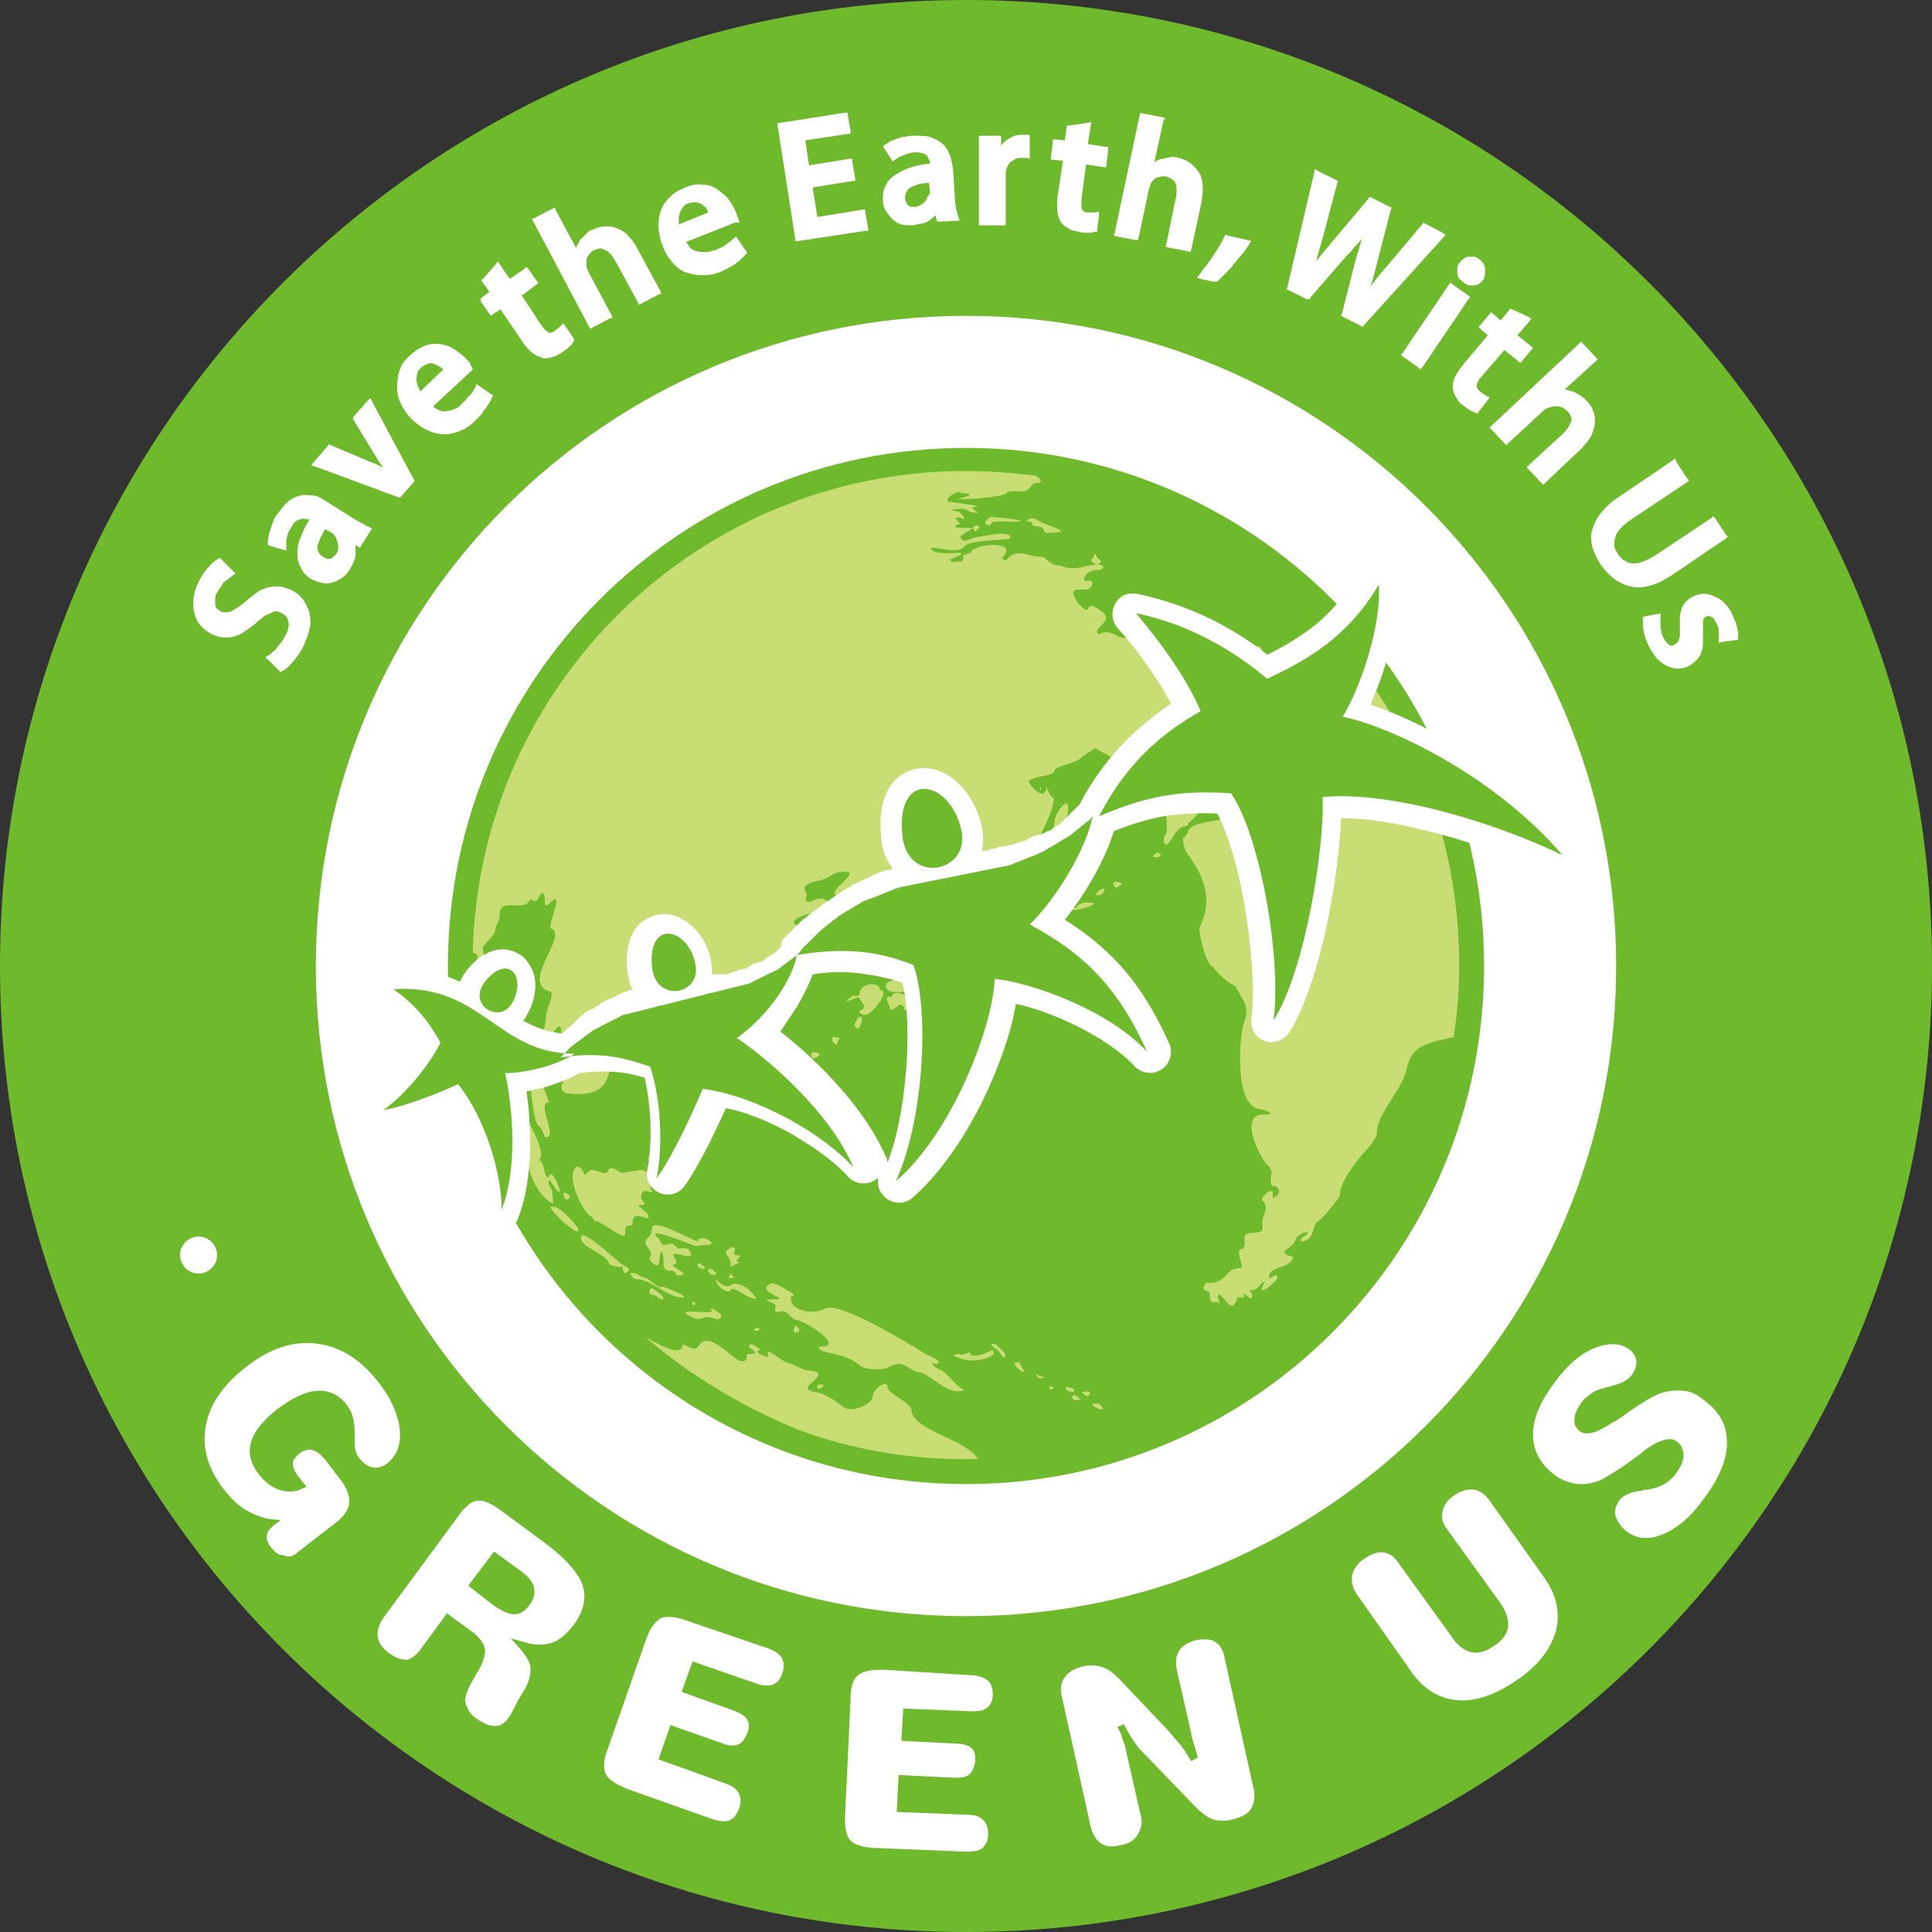 <?xml version="1.0" encoding="utf-8"?>
<!-- Generator: Adobe Illustrator 26.3.1, SVG Export Plug-In . SVG Version: 6.00 Build 0)  -->
<svg version="1.1" id="레이어_1" xmlns="http://www.w3.org/2000/svg" xmlns:xlink="http://www.w3.org/1999/xlink" x="0px"
	 y="0px" viewBox="0 0 209.2 209.2" style="enable-background:new 0 0 209.2 209.2;" xml:space="preserve">
<rect x="0" y="0" width="209.2" height="209.2" fill="#333333" stroke="none"/>
<style type="text/css">
	.st0{fill-rule:evenodd;clip-rule:evenodd;fill:#6FBA2C;}
	.st1{fill-rule:evenodd;clip-rule:evenodd;fill:#FFFFFF;}
	.st2{fill:#C9DD75;}
	.st3{fill:#FFFFFF;}
</style>
<path class="st0" d="M104.6,0c57.8,0,104.6,46.8,104.6,104.6c0,57.8-46.8,104.6-104.6,104.6C46.8,209.2,0,162.4,0,104.6
	C0,46.8,46.8,0,104.6,0"/>
<path class="st1" d="M104.6,34.2c38.9,0,70.4,31.5,70.4,70.4c0,38.9-31.5,70.4-70.4,70.4c-38.9,0-70.4-31.5-70.4-70.4
	C34.2,65.7,65.7,34.2,104.6,34.2"/>
<path class="st0" d="M104.6,48.5c31,0,56.1,25.1,56.1,56.1c0,31-25.1,56.1-56.1,56.1c-31,0-56.1-25.1-56.1-56.1
	C48.5,73.6,73.6,48.5,104.6,48.5"/>
<path class="st2" d="M116,98.5L116,98.5c0.5,0.2,2.4-0.4,2.5-0.7c-0.8-0.1-1.5-0.2-2,0.5C116.3,98.3,115.7,98.4,116,98.5
	 M116.3,150.7L116.3,150.7c0.2-0.5-0.8-0.5-0.9-0.5C115.2,150.6,116.2,150.8,116.3,150.7z M115.6,88.1L115.6,88.1
	c0.4-2.5-1.3-0.1-1.4,0.7c-0.2,2.3-1.3,4.5-2.3,6.3c-0.8,1.4,0.2,0.8,0.9,0.3c0.2,0.6,0.7,0.9,1,0.2c-1.3-0.4,0.4-3.1,0.5-2.4
	c0.3,1.6,1.6-2,1.2-2.7C114.8,89.2,115.6,89.1,115.6,88.1z M111.2,97.1 M115.6,98.4L115.6,98.4c-0.3-0.1-1.1-0.4-1.2-0.3
	c-1.5,0.8-1.8-0.6-2.4-1.5c-0.1,0.1-0.5,0.4-0.8,0.6c-0.1,0.5-0.7,1.7-1.5,1.7c-0.2-0.5-1.3-0.9-0.7-0.3c-0.2,0.6-0.5,0.3-0.9,0.6
	c-0.7,0.6-0.5,2.2,0.7,1.4c0.3-0.2,0.1-1.8,0.8-0.9c0.8,0,1.4-0.1,1.3,0.3c1.4,1,0.3,1.6,1.5,0c0.6,0,0.9,0.4,1.4,0.5
	c0.1-0.4,1.5-1.2,0-1.2C113.8,98.8,115.5,99,115.6,98.4z M119.6,96.2L119.6,96.2c-0.5,0.1-0.7,0.3-1,0.7
	C119.7,97.1,119.6,96.1,119.6,96.2z M119.3,152.3L119.3,152.3c-0.3-0.4-0.3-0.3-1-0.3C118.2,152.4,119.9,153,119.3,152.3z
	 M116.7,151.3L116.7,151.3c-0.6-0.7-0.9,0.3-0.2,0.3C117.2,151.5,117.2,151.6,116.7,151.3z M117.8,151.3 M117.6,150.7L117.6,150.7
	c-0.3,0.1-0.7-0.2-0.3,0.2C118,151.7,118.3,150.4,117.6,150.7z M112.7,149L112.7,149c-0.2,0-0.3-0.1-0.5-0.2
	C112.3,149.6,113.6,149.1,112.7,149z M107.5,146.7L107.5,146.7c0.2-0.1,0-0.3,0-0.5c0-0.1-1.6,0.9-2.4,0.5c0-0.7-0.7,0.3-1.3-0.1
	c0,0-0.8,0.1-0.5,0.2C104.6,147.5,106.3,147.5,107.5,146.7z M90.4,112.3L90.4,112.3c-0.5-0.2-0.3,0.8,0.2,0.8
	C90.8,112.4,91.2,112.4,90.4,112.3z M98.5,108.7L98.5,108.7c0.9-0.4-1.7-1.9-1.9-0.8c-1,0-0.5,0.4-0.2,1.3c0.1,0.5,0.9-0.5,1.1-0.4
	c0.6,0.1,0.3,0.6,0.5,0.6C98.6,109.3,98.2,108.9,98.5,108.7z M108.2,146.4L108.2,146.4c0,0.1,0.4,0.6,0.6,0.6c0.3-0.6-0.7-1-0.9-1.4
	C106.5,145.3,108.2,146.2,108.2,146.4z M96.5,106.2L96.5,106.2c-1.3,0.5-0.1,1.2,0,1.2c0.2,0,3,0,3,0.2c-0.1,0.6,0,0.5-0.7,0.5
	c0,1.5,0.3,1.3,2.1,1c0.1-2.2,0.3,0.3,1.9-1c0.9,1,1.9-1,2.2-0.6c0.7,0-1.1,1-1,1c1.7,0.5,2.9-1.4,3.1-2.8c-0.5-0.5,0.5-0.3,0.8-0.7
	c0.7-0.7,0.8-2,0.8-3.2c0.4,0,0.3-0.1,0.3-0.6c-1-0.3-0.1,1-1.1,0.8c-0.4-0.9-1.4,0.1-1.4,0.7c0,0.9-1.8,2-1.9,1.7
	c0.8-0.9-0.6-0.7-0.6,0.2c0.6-0.1-1,1.5-1.4,0.9c0.7-0.5,0.3-1.1-0.1-0.8c0,0-2.2,2.7-2.2,1.6C100.4,105.5,97,106,96.5,106.2z
	 M86.1,143.5L86.1,143.5c0,0.2-0.4,0.8,0.1,0.8C86.8,144.3,86.5,143.7,86.1,143.5z M110.8,148.3L110.8,148.3
	c-0.1-0.1-0.3-0.8-0.6-0.8c-0.9,0,0.4,1.2,0.7,1C111.1,148.6,110.8,148.3,110.8,148.3z M121.3,95.6L121.3,95.6
	c-1.1-0.5-0.8,0.6-0.3,0.5C121.2,95.7,121.8,95.9,121.3,95.6z M88.4,150 M113.9,150.2L113.9,150.2c-0.1-0.2-0.1-0.2-0.3,0
	C113.6,150.7,114.5,150.2,113.9,150.2z M88.5,150.3L88.5,150.3c0.3,0.2,0.6-0.1,0.7-0.3C88.8,149.8,88.4,149.9,88.5,150.3z
	 M88.3,150.1 M150.6,86.3 M137.7,128.3 M144.9,73.9 M125.5,92.4L125.5,92.4c-0.3-0.2-0.4,0.1-0.7,0.3
	C125.4,93.1,126,92.5,125.5,92.4z M122.1,94.6 M91.4,104.5 M123.2,93.8 M73.7,114.9 M123.4,93.2 M134.1,135.4 M132,83.5L132,83.5
	c-1.5,0.3,0.1,1.8,0.4-0.3C132.1,83.2,132,83.2,132,83.5z M105.9,57.3L105.9,57.3c0.7-0.6-1.3-0.5-0.2,0.3
	C105.6,57.5,105.9,57.3,105.9,57.3z M109.8,56.5L109.8,56.5c2.3-0.1-1.8-0.5-2.3-0.5c-0.1-0.3-1.3,0.7-0.6,0.8
	c0.3,0.1,0.1,0.3,0.6-0.3C109.4,56.4,108.9,56.5,109.8,56.5z M88.1,114.6L88.1,114.6c1.2-0.4,0.4-0.8-0.2-0.6
	C87.8,114.1,87.8,114.6,88.1,114.6z M112.3,56.3L112.3,56.3c0-0.2-1.1-0.3-1.1,0.2c0.3-0.1,0.6,0,0.6,0.3c-0.2,0.2,0.9,0.2,1,0.3
	c0.2,0.1,0.2,0.6,0.5,0.6C116.9,57.7,113.3,57,112.3,56.3z M54.4,119.2 M55.2,120.3L55.2,120.3c-0.2,0.3-0.4,1,0.3,1
	C55.5,120.5,55.5,121,55.2,120.3z M56.3,107.8L56.3,107.8c-0.7,0.2,0.3,1,0.3-0.3C56.1,107.4,56.6,107.7,56.3,107.8z M59.8,130.3
	L59.8,130.3c0.2,0.1,0-0.9,0-1.2c0-0.5-0.4-0.6-0.4-1.1c0-0.9,1.2,1.9,1.2,0.8c-0.1-0.3-0.9-2.5-1.2-1.3c-0.6-0.1-0.3-1.4-1-1.9
	c0.9-1.1-1.6-4.2-1.6-5.7c0-0.3-0.5-0.5-0.5-0.6c0-1-1.3-5.4-1.3-1.2c0,0.7,0.8,2.1,0.8,3.8c0,0.3,1.3,2,0.6,2
	c-0.1,0,0.6,1.8,0.8,2.3C57.4,127.4,58.4,129.6,59.8,130.3z M67.2,136.8L67.2,136.8c-0.2-0.1-4.3-4-4.3-2.8c0,1.2,2.7,1.6,3.1,2.9
	C66.1,137.1,68.5,137.5,67.2,136.8z M67.7,133.6L67.7,133.6v-0.3c0-1.1,0.8-0.2,0.8-0.9c0-1.3,1-0.5,1.7-0.5
	c0.1-0.6-0.4-0.7-0.8-1.1c0,0-0.4-0.3-0.2-0.3c1.5,0-0.5-0.6,0.5-1.5c-0.5-0.2,0.9,0.1,1,0.1c-0.5-0.6-0.3-0.9,0.4-0.4
	c0.3,0.2,0.4,0.1,0.7,0.1c-1.4-0.6-1.3-2.6-3-2c-0.1-0.1-1.2,0.2-1.4,0.2c-0.4,0-0.5-0.5-1.4-0.5c-0.4,1-0.9,0.3-1.8,0.2
	c-0.5-0.1-0.6,0.5-0.9,0.5c-0.2-0.4-0.2-0.7-0.8-0.9c-1.3,0.8,0.3,4.4,1.3,5.3c0.5,0.2,0.5,0.6,0.6,0.6
	C65.2,132.2,67.7,134.5,67.7,133.6z M59.7,131.2 M61.1,129.6L61.1,129.6c0.1,0.5,0.6,0.3,0.6-0.1C60.8,128.8,61,129.3,61.1,129.6z
	 M62.6,133L62.6,133c-0.4-0.6-2.2-2.7-3-2.3C59.8,131.4,63,134.3,62.6,133z M69.6,112.8L69.6,112.8c0,0-0.3-1.2-0.9-1.2
	C67,111.6,67.3,115.5,69.6,112.8z M118.1,60.6L118.1,60.6c0.6,1,1.6,0.1,0.8-0.1c-0.1,0-0.4-0.9-0.3-0.5
	C118.2,60.3,118.6,60.4,118.1,60.6z M123.1,66.4L123.1,66.4c0.5,0.4,3.2,1.3,1.9-0.3c-0.8-0.1-0.9,0-1-0.7
	C123.3,65.2,122.7,65.7,123.1,66.4z M122.8,67.8L122.8,67.8c0.1,0.2,1.7,0.9,1.7,0.3C124.4,67.6,122.3,67,122.8,67.8z M135.8,70.5
	L135.8,70.5c0.2,0,0.8-0.1,0.8-0.1c0.2-0.8-2.3-0.4-1.4,0.3C135.8,71.2,135.6,70.6,135.8,70.5z M123.1,65.8 M126.3,67.5L126.3,67.5
	c0.4,0.4,1-0.5,0-0.5C126.1,67.3,126.1,67.2,126.3,67.5z M68.8,138.5L68.8,138.5c1.8,0,3.2,1.9,5.1,2c1,0-1.8-1.1-2.2-1.2
	c-0.3,0.4-1.5-1-2-1c-0.5,0-0.8-0.7-1.5-0.4C68.3,138,68.6,138.5,68.8,138.5z M73,124L73,124c-1,0.4-2.3,0.4-2.7,1.3
	c-0.2,0-0.3,0.4,0.4,0.2c0.7-0.3,3.2-0.6,2.5-1.6L73,124z M67.9,137.2L67.9,137.2c-0.7-0.3-0.5,0.4-0.2,0.7
	C68.1,137.5,68.3,137.6,67.9,137.2z M75.6,136.8L75.6,136.8c-0.5,0.6,1.6,0.9,0.3,0.1C75.9,136.8,75.8,136.8,75.6,136.8z
	 M77.2,137.5L77.2,137.5c-1.2-0.5-0.1,1.2,0.4,0.3C77.3,137.7,77.3,137.7,77.2,137.5z M71.5,134.3 M75.3,141.1L75.3,141.1
	c0-0.1-0.3-0.1-0.3-0.1C74.8,141.3,75.3,141.5,75.3,141.1z M85.6,139.9L85.6,139.9c-0.7-0.3-1.9-1.4-2.5-0.7
	c-0.8,0.9,2.7,1.5,0.6,1.5c-1.7,0,0.4,0.4,0.3,0.7c-0.3,1.1,0.3,0.5,0.8,0.6c0.8,0.2,0.7,0.8,1.7,1c0.9,0.2,5,2.8,2.4,2.8
	c-0.5,0-0.1,0.4,0.2,0.5c1.9,0.5,2.7,0.5,4.2,1.7c0,0,0.6,0.2,0.6,0.2c1.1,0.1,1.6,0.2,2.6-0.3c1.5-0.7,1.9,0.6,3.1,0.7
	c1,0.1,3.2,2.7,4.8,1.9c-1-0.4-1.8-1.9-2.6-2.2c-0.4-0.1-1.5-1-0.4-0.6c0.9-0.3-0.9-0.9-1.2-1.1c-1.3-0.8-9.3-5.8-10.9-4.9
	c-1.4,0.8-4.1,0.1-3.6-1.4C85.8,140.5,86.2,140.3,85.6,139.9z M71.6,140.7L71.6,140.7c0.8-0.1-0.6-0.9-0.8-1.1
	c-0.4-0.4-0.8,0.5-0.2,0.6C71.1,140.2,71.4,140.7,71.6,140.7z M87.2,143.5 M77.7,138.7L77.7,138.7c-0.6-0.6,0.3,1.4,1.4,1.1
	c0-0.9,2.2,1.1,2.8,0.8c-0.7-1-1.3-1.5-2.4-1.6C79.1,139,78.9,139.8,77.7,138.7z M79.5,135.6L79.5,135.6c0.5-1.1-1.3-0.3-0.8,0.3
	c1.1,1.4-0.5,1.6,1.4,0.8c-0.5-0.2-0.4-0.2,0-0.6C80.4,135.8,79.3,136.1,79.5,135.6z M79.1,138.4L79.1,138.4c0.7,0,0.1-0.3,0-0.5
	C79,138.2,78.7,138.4,79.1,138.4z M74.3,142.3L74.3,142.3c0.7,0.3,1.1,0.8,2.1,0.3c0.5-0.1,1.7,0.7,1.7-0.2c0-0.1-1.6-1.3-1-0.4
	C76.9,142.3,73.7,141.7,74.3,142.3z M81.7,143.9L81.7,143.9c0,0.2-0.3,0.2,0.4,0.2C82.5,143.6,81.7,143.8,81.7,143.9z M74.7,140.6
	 M75.5,134.4L75.5,134.4c-1-0.3-4.9-2.6-4.9-1.4c0,1.3-1.4,1-0.3,2.3c0.3,0.3,0.2,0.7,0,1c0,0.1,0.7,1,1,0.6
	c0.1-0.1,0.2-1.8,0.4-1.3c0.4,0.9-0.3,2,0.9,2c0.8,0,0.4,0.5,0.8,0.5c1.9,0-1.2-1-0.4-1.2c0.4-0.1,0.2-0.4,0.1-0.6
	c-1-1.3,1.9,0.3,1.7-0.5c-0.2-1.1-1.3-0.4-1.5-0.7c-0.8-1.1-1.4,0.5-1.9-0.9c-2.1-1.8,3.6,0.7,3.9,0.7c0.3,0,0.8-0.1,1.2-0.1
	c1.5,0-0.4-1.1-0.9-0.6C75.5,134.4,75.8,134.4,75.5,134.4z M92.9,111.4L92.9,111.4c0.3-0.2,0.8-1.7,0-1.2
	C92.7,110.7,92.2,111,92.9,111.4z M92.1,108L92.1,108c-1.2,0.9,0.5,0,0.9,0l0.5,0.8c0.2-0.3,0,0.6-0.2,0.6c-0.4-0.1-0.3,0.5,0.4,0.5
	c0.7,0,2.8-2.7,1.6-2.7c-0.2-1.1-2.2-0.6-2.2,0.3c0,0.6-0.9,0.2-0.9,0.4C92.1,108,92.4,107.7,92.1,108z M91.4,105.2 M143.4,67.8
	c4,4.2,7.4,9.1,9.8,14.5c-1,0.2-1,3.7-3.4,4.1c-0.4-0.6,3-2.8,1.8-3.7c-0.3-0.2,0.3-1.3,0.3-1.6c0-1.2-0.8-2.1-1.5-0.9
	c-0.6,1.1-1.2-1.2-1.5-1.5c-0.3-0.3-0.4,0.8-0.9,0.1c-1,1.8-2.9-0.4-1-0.4c0-0.4-0.8-0.6-0.5-0.9c-2.2-0.3,0.2-3.8-1.6-3.5
	c-0.9,0.1-0.1,0-0.4,0.6c-1.5,0.1-0.6-1.1-1.7-1.1c-1.7,0,2.2-1.5,0.9-1.5c-0.3,0-1.6-0.8-1.8-0.7c-1.5,0.4,0-1.1-0.4-2
	C141.2,68.3,142.1,68,143.4,67.8z M51.2,107c0-0.4,0-0.7,0-1.1c0.2-0.9,0.5-2.1,0.5-2.5c-0.1,0-0.2-0.1-0.5-0.3l0-0.2
	c0.8-28.8,24.4-51.9,53.4-51.9c2.5,0,5,0.2,7.5,0.5c0.6,0.3,0.9,0.8,0.1,0.8c-0.6,0-0.5,0.7-1.3,0.9c-0.5,0.1-1.6-0.2-1.9,0.2
	c-0.3,0.4-4.8,0.8-5.3,0.6c0.7-0.1,2.3-0.6,0.3-0.6c0-0.5-1.9,0.6-1.3,0.9c0.4,0.1,4.7,0.6,2.6,0.6c0,0.4,1.2,0.8,0.2,0.6
	c-0.9-0.1-0.8-0.5-1.6-0.4c-1.1,0.1-1.2,0.1-0.1,0.3c0.1,0,1.2,1.1,0.2,0.7c-0.8-0.3-0.5,0.3,0,0.6c-1.7,0.6,0.8,0.4,1.3,0.5
	c-0.3,0.2-1.3,0.8-1.3,0.9c0.2,1,1.3,0,2.1,0c0.3,0,3.5-0.8,3.3,0.2c-1.2,0.3-4.4,0.1-5,0.9c-0.6,0.8-2.7,0.1-3.6,0.1
	c0,1,3.5,0.4,3.3,0.6c0,0.5-1.9,0.5-0.9,1c0.8-0.3,1.1,0.3,1.1-0.8c0.2-0.1,0.6-0.1,0.8-0.3c0.5-1,5.4-1.3,3.4,0.6
	c0.3,0.6,0.6,0.1,0.9-0.2c1.2-0.7,2,0.1,3.4,0.1c0.5,0,1,1.1,1.9,0.9c1.6,0.7,2.4,0.1,4-0.1c0.7-0.1,1.2,0.6,0.2,0.6
	c-0.8,0-1.6,0.5-1.5,1.2c0.4,0,0.9-0.1,0.9,0.2c-0.1,1.1-1.3,0.6-1.9,0.8c-0.7,0.3,0.9,2.4,1.4,2.1c0.2-0.9,1-0.1,1.5,0.2
	c1.5,1.1-1.3,1.9-0.3,2.5c1.5-1,2.7,1.5,3.5-0.3c0.4-0.8,2.8,1.4,2.8,0.6c0.5-0.2,0.6,0.1,0.6,0.6c1,0.7,3.6,1,3.4,1.9
	c-1.1,0,3.3,1.7,3.6,0.5c2.4,0.9,4.7,0.8,7,2.3c0.9,0.5,1.7,0.3,2.2,0.9c0.4,0.5,0.4,1.7,0.7,1.7c0.4,1.7-2.5-0.7-2.6-0.7
	c-0.9,1.1-0.5-1-0.5-1.5c-1.2-1.1,0.7,0.9-0.7,0.9c-0.2,0,0.7,1,0,1.2c0,0.7-0.6,0.7-1.3,0.7c-0.3,1.1,1.7,0.3,1.4,2
	c-2.6-0.8-2.6,2.7-4.2,2.7c-0.6-1.5-6.3,1.6-3.5,2.5c-0.2,0.9-0.4,3.3-1.6,3.3c0,0-0.7,0.8-1.1,1.1l-0.1,0.3
	c-1.4,0.2-1.4,1.3-2.3,2.1c-0.5-0.1-0.2-1.4-0.1-1c0.4-1.1-0.1-2.7-0.1-3.9c0-0.7,1-1,1-1.6c0-2.3,5.4-3.3,5-5.9
	c-1,0-0.9,0.8-1.6,1.3c-0.4,0.3-1.7,0.6-1.2-0.4c0.4-0.7-2.2-1.2-2.2-0.5c0,0.5-1.8,0.7-1.8,2c1.6,1-1.2,0.8-1.6,0.3
	c-0.3-0.5-1.6,0.1-2.1,0.4c0,0.6-2.9-1.1-3-1.2c0,0-1.6,1-1.7,1.2c-0.7,0.5-2.7,0.8-2.7,1.2c0,0.7-2.4,0.6-2.8,1.2
	c-0.1,0.2,1.8,2.5,1.9,0.6c0,0,0.5,1.3,0.8,1.2c0.2,1.2-2.6,6.9-3.9,6.9c-1.2,0-1.5,1.9-3.1,1.9c-0.5,0-1.4,0.8-2.4,0.9
	c-0.4,0.1-2.3,1.5-2.5,0.6c-0.3-1.4-2,0-2.8,0c-0.9,0-0.6,1.4-1.9,1.4c-1.8,0-2.8,1.5-1.9,3.2c0,0.2-0.3,1.9-0.1,1.8
	c0.8,1.1-2.2,1.1-2.5,1.4c-0.2,0.3-1.2-0.2-1.6-0.3c-0.3-0.8,0.9-2.1,0.9-2.2c-0.1-0.4-0.3-0.6-0.2-1.1c1.2-0.4,1.2-0.7,0.6-1.3
	c0,0-0.2,0.1-0.3,0c-1,0,0.5-1.9,0.5-2.5c0-1.2-2-0.1-2.1-0.1c-1.8-0.2,2.6-2.6,0.7-2.6c-1.5,0-1.3,0.5-2.3,0.8
	c-0.9,0.3-2.8,0.4-1.8,1.6c-0.3,0.6-0.2,1,0.5,0.8c2.5-1.4,2.2,2.5,1.5,1.3c-0.3-0.6-4.6,0.6-3.1,1.3c0.1,0.9-0.3,5.2-1.8,5.4
	c-1.1,0.1,0.4,0.9,0,1.2c0,0.7-0.9,1.7-1.7,1.7c-0.9,0.1,0.3,2.4-0.3,2.4c-0.4,0.4-0.5,1,0,1.4c1.2,0.8-0.3,1.6-0.7,2.3
	c-0.1,0.1-2.4,1.4-2.6,1.3c-0.5-1.1-3.8,0-5.3-1.5c-0.2-0.4-3.2-3.5-3.5-3.5c-1.1,0-1.9-3.9-4.1-1.2c-1.3,3,2.2,9.5-4.8,8.7
	c-1.3-0.2-0.4-1.6-0.3-1.6c0-0.7-0.6-0.8-0.3-1.7c1.1-1-1.3-2.2-0.1-3.1c0-2.4-1.5,1-1.5,1.1c-2.1,0.8-0.2,5.1,0.1,6.2
	c0.2,0.5,0,0-0.2,0.1c-0.9,0.5,1.3,4-0.2,3.7c-0.1-0.2-0.4-1.1-0.7-1.2c-0.6-0.3-1.3-6.9-0.6-7.2c0-1.7,1.4-2.8,1.4-4.4
	c0-1.1,0.8-2.1,0.6-2.9c-3.7-0.8,2.1-6.2-0.1-6.9c-0.1-1,1.7-4.5-0.3-2.5c-0.6,0.2-0.1-1.1-0.5-1.3c-0.8,0.3-0.2,1.2-1.4,0.7
	c-0.6,1.5-3.3-0.4-3.3,1.7c0,0.8-0.5,1-0.5,1.8c0,0.3-1.6,1.7-1.3,1.8c0,0.8,0.5,1.7,0.5,0.7C52.6,103.8,53.1,107.2,51.2,107
	L51.2,107z M105.9,158c-0.4,0-0.9,0-1.3,0c-6.4,0-12.6-1.1-18.2-3.2c-6.1-2.5-11.7-5.9-16.5-10c1.3,0.7,4,2.3,4,0.8
	c0.6,0,1.2,0.9,1.8,0.1c1-1.8,3.8,1.7,4.6,1.7c1,0,0.1-0.8,0.9-0.8c1.3,0-0.1-0.6-0.1-0.8c0-0.7,1.4,0.4,1.2,0.4
	c-0.9,0.1,0.4,0.7,0.9,0.7c-0.4-1.4,1.4,0.6,2.2,0.7c0.6,0.1,1.5,0.8,2.2,0.8c3,0.3-1.8,1.9,0.5,2.3c1.4,0.2,2.3,1,3.3,1.7
	c1,0.6,3.1-0.4,3.1-1.2c0-0.8,1.6-1.9,1.6-1c0,0.7,2.6,1.7,2.6,2.5C98.8,154.9,104.6,155.8,105.9,158z M158,104.6
	c0,2.6-0.2,5.2-0.6,7.7c-2.4,0.6-4.5,0.6-5.1,3.5c-0.5,2.3-3.2,4.7-3.2,6.9c0,0.5-1,1.7-1.4,2.1c-0.8,0.9-2.6,3.2-2.6,4.5
	c0,0.5-2.1,2.8-2.3,2.9c-0.7,0.1-0.4,2.3-1.9,2.2c-0.3,0,0.3-0.7,0.5-0.6c0.7-0.8-0.9-0.2-1.1,0.4c-0.3,1.1-2.4,1.3-0.3,1.9
	c-0.2,1.4-2.6,0.8-2.6,2.3c0.3,0,1.1-0.7,0.9,0c-0.3,0.7-2.6,2.3-1.3,0.4c-0.7,0.1-0.7,0.9-1.4,0.9c-0.7,0,0,0.2,0,0.5
	c0,1.2-1.1-0.9-0.9,0.3c-0.3,0.1-0.7-0.1-0.7,0c-0.6,2.1-1.5-0.2-1.9-0.3c-0.6-0.1,0.2,1.3,0.1,1.2c-0.4-1-1.2,0.4-1.2-1.3
	c0-0.5-1.2-0.1-0.4-1.2c2.4,0.2,1.9-1.6,3.7-1.6c0.6,0-0.8-2.1,0.3-2.1c0.2,0,0.2-1.1,0.2-0.7c-0.5-1.8,2.2-0.3,1.9-1.8
	c-0.2-1.1,0.9-1.8,0-2.7c-0.3-0.3,1.4-2,1.1-0.3c0.9-0.2,1-1.3-0.1-1.3c-0.4-1.3,0.5-1.4-0.5-2.3c-0.9-0.9-3-5.4-0.5-5.4
	c1.7,0,0.4-0.5-0.3-0.6c-2.8-0.3-2.2-8-1.7-9.4c0.7-1.8-0.1-2.2-0.9-3.9c-0.8-0.4-2-1.3-2.4-2.1c-0.8,0-1.7-4-1.5-4.3
	c1.4-2.8,0.6-5.2-1-7.5c-0.3-0.4-0.8-1-0.8-2.2c0.3,0,0.4-0.5,0.5-0.5c0.2-1.6,4.6-1,4.6-2.1c0-0.4,2.3,0.5,3.2,0.5
	c0.9,0,1.8,0.9,2.2,0.4c1.1-1.2,6.9,1.4,6.5-2.4c1.1,0,1.8-0.5,2.7-0.6c1.2-0.1,2.8,1.5,3.7,1.2c1-0.4,2.9-0.8,2.9-1.9
	c0-0.1,0-0.1,0-0.2C156.8,91.2,158,97.7,158,104.6z M112.5,85.3c0.4,0.5,0.2,0.1,0.2-0.3C112.7,85.2,112.8,85.3,112.5,85.3z"/>
<path class="st3" d="M100.1,87.7c-0.2,0.3-0.4,1.1-0.2,2.5c0.1,0.9,0.4,1.3,0.8,1.5c0.2,0.1,0.3,0.1,0.5,0c0.2,0,0.3-0.1,0.4-0.2
	c0.2-0.2,0.4-0.5,0.3-1.1l0-0.1c-0.3-1.4-1-2.3-1.6-2.6C100.2,87.7,100.2,87.7,100.1,87.7 M72.8,103.9c0,0.2,0,0.3,0,0.6
	c0,0.4,0.1,0.5,0.2,0.6c0,0,0,0,0.1,0c0,0,0,0,0.1,0c0,0,0-0.1,0-0.2C73.1,104.4,73,104.1,72.8,103.9z M125.8,82.9
	c-0.4,0.4-0.8,0.8-1.2,1.3c0.5-0.1,1.1-0.2,1.6-0.3c2.5-0.4,4.8-0.4,7.4-0.2l0,0c0.7,0,1.3,0.4,1.7,1c1.7,2.5,3.2,7.2,4.1,12.2
	c0.1,0.6,0.2,1.2,0.3,1.8c1-4.8,1.5-9.6,1.4-12.1l0-0.1c-0.1-1.2,0.8-2.3,2.1-2.4c3.7-0.3,8.1,0.3,12.5,1.4c1,0.2,1.9,0.5,2.9,0.8
	c-0.5-0.3-1-0.6-1.4-0.9c-4.7-3-9.3-4.8-12-5.4c-0.3,0-0.5-0.1-0.8-0.3c-1.1-0.6-1.4-2-0.8-3.1c0.9-1.5,1.8-3.5,2.4-5.7
	c-0.3,0.2-0.5,0.4-0.8,0.7c-2.2,1.7-4.5,2.9-6.8,4c-0.8,0.4-1.8,0.3-2.5-0.3c-1.3-1.1-3.2-2.5-5.4-3.7c-0.4-0.2-0.7-0.4-1.1-0.6
	l0.2,0.4c1.2,1.9,2,3.5,2.6,4.8l0,0c0.4,1,0,2.3-1,2.8C129.3,80,127.5,81.3,125.8,82.9z M52,112.5c-1-0.7-2-1.4-3.1-1.9
	c0.2,0.4,0.5,0.8,0.7,1.3c0.3,0.6,0.4,1.4,0.1,2c-0.2,0.4-0.4,0.9-0.7,1.3c0.8-0.2,1.8,0,2.4,0.7c0.5,0.6,0.9,1.3,1.4,2
	c-0.1-0.5-0.2-0.9-0.2-1.2l0,0c0-0.2-0.1-0.3-0.1-0.5c0-1.1,0.8-2,1.8-2.2C53.5,113.5,52.7,113,52,112.5z M77.9,115.3
	c0.2,0,0.3,0.1,0.5,0.1 M80.7,109.2L80.7,109.2l-0.1,0l-0.1,0c-0.1,0-0.2,0.1-0.3,0.1l0,0l0,0l0,0l0,0l0,0c-0.1,0-0.2,0.1-0.4,0.1
	l0,0l0,0l0,0l-0.2,0c0,0-0.1,0-0.1,0l-0.1,0l0,0l0,0l-0.2,0l-0.1,0l-0.1,0l0,0l0,0l-0.1,0c-0.1,0-0.2,0-0.3,0.1l-0.2,0l0,0l0,0
	l-0.2,0c-0.1,0-0.2,0-0.3,0.1l0,0c-0.1,0-0.2,0-0.3,0.1l-0.3,0.1c0,0-0.1,0-0.1,0l-0.1,0c-0.1,0-0.2,0-0.3,0.1l-0.2,0l-0.1,0l-0.1,0
	c-0.1,0-0.3,0.1-0.4,0.1l-0.2,0l-0.4,0.1l-0.4,0.1l0,0l-0.2,0c-0.1,0-0.2,0-0.3,0.1l-0.2,0l0,0l-0.4,0.1c0,0-0.1,0-0.1,0l-0.2,0l0,0
	l-0.2,0c-0.1,0-0.1,0-0.2,0l-0.3,0.1c0,0-0.1,0-0.1,0l0,0l0,0l-0.2,0c0,0-0.1,0-0.1,0l-0.1,0c-0.1,0-0.2,0-0.2,0.1l-0.1,0
	c0,0-0.1,0-0.1,0l0,0l0,0l-0.3,0.1c-0.1,0-0.2,0.1-0.3,0.1l0,0l-0.2,0.1l-0.1,0l-0.2,0.1l0,0l-0.2,0.1l0,0c-0.1,0-0.2,0.1-0.2,0.1
	l0,0l0,0l-0.2,0.1l-0.1,0l-0.1,0l0,0l-0.2,0.1l0,0l-0.2,0.1l0,0l-0.2,0.1l0,0l-0.2,0.1l-0.1,0c0,0-0.1,0-0.1,0
	c1.3,0.2,2.5,0.6,3.7,1c0.7,0.3,1.2,0.8,1.4,1.5c0.4,1.1,0.6,2.3,0.8,3.6c0.2-0.5,0.4-1,0.6-1.4c0.4-1,1.4-1.5,2.4-1.4
	c1.9,0.3,4,0.8,5.9,1.6c-1.5-1.3-2.9-2.4-3.9-3.1c-1-0.7-1.3-2.1-0.6-3.1c0.1-0.1,0.2-0.3,0.3-0.4l0,0C80,110,80.4,109.6,80.7,109.2
	z M83.1,103.2L83.1,103.2 M96.1,125.9c1.1-2.8,1.7-6.4,2-9.8c0.3-3.8,0.2-7.4-0.4-9.7c-1.5-0.5-3-0.8-4.6-1
	c-1.5-0.2-3.2-0.2-5.1,0.1c-0.4,1.1-1,2.3-1.7,3.5c-0.6,0.9-1.2,1.8-1.8,2.7c1.9,1.5,4.2,3.5,6.2,5.8c2.1,2.3,4,5,5.2,7.7l0,0
	C96,125.3,96.1,125.6,96.1,125.9z M93,100.7l-0.2,0.1c0.3,0,0.6,0,0.9,0.1c2.3,0.2,4.4,0.8,6.6,1.5c0.6,0.2,1.2,0.7,1.4,1.4
	c1,2.8,1.3,7.6,0.9,12.6c0,0.4-0.1,0.8-0.1,1.2l0.2-0.4c2.1-4.2,3.4-8.6,3.4-11.2c0,0,0-0.1,0-0.1c0.1-1.2,1.2-2.1,2.4-2
	c2.1,0.2,5.3,1,8.5,2.4c-1.7-1.6-3.7-2.9-5.9-4.1l0,0c-0.2-0.1-0.4-0.2-0.5-0.4c-0.9-0.9-0.8-2.3,0-3.2c1-1,2.1-2.3,3.1-3.8
	l-0.2,0.1l0,0l0,0l-0.2,0.1l0,0l0,0L113,95l0,0l0,0l-0.3,0.1l0,0l0,0l-0.2,0.1c0,0-0.1,0-0.1,0l-0.3,0.1l0,0l0,0l-0.3,0.1l0,0l0,0
	l-0.1,0c0,0-0.1,0-0.1,0l-0.2,0.1l-0.1,0l-0.3,0.1l0,0l0,0l-0.2,0.1l-0.1,0l-0.1,0c0,0-0.1,0-0.1,0l-0.3,0.1l0,0l0,0l-0.1,0
	c0,0-0.1,0-0.1,0l-0.1,0c-0.1,0-0.1,0-0.2,0l-0.3,0.1l0,0l0,0l-0.1,0c-0.1,0-0.1,0-0.2,0l-0.3,0.1l0,0l0,0l-0.3,0.1l0,0l0,0l-0.1,0
	c-0.1,0-0.1,0-0.2,0l-0.3,0.1l0,0l0,0l-0.3,0.1l0,0l0,0l-0.1,0c-0.1,0-0.1,0-0.2,0l-0.5,0.1l0,0l0,0l-0.5,0.1l0,0l0,0l-0.3,0.1
	c-0.1,0-0.1,0-0.2,0l-0.5,0.1v0l0,0l-0.5,0.1l-0.5,0.1l-0.5,0.1l-0.4,0.1l-0.1,0l-0.5,0.1l0,0l-0.4,0.1l-0.1,0l-0.4,0.1
	c0,0-0.1,0-0.1,0l-0.5,0.1l0,0l-0.3,0.1c0,0-0.1,0-0.1,0l-0.5,0.1l0,0l-0.1,0c0,0-0.1,0-0.1,0l-0.1,0c0,0-0.1,0-0.1,0L99.7,98l0,0
	l-0.2,0l-0.1,0l-0.3,0.1l0,0l-0.1,0c0,0-0.1,0-0.1,0l-0.3,0.1l0,0l-0.2,0.1l0,0l-0.1,0c0,0-0.1,0-0.1,0L98,98.5l0,0l-0.2,0.1v0
	l-0.1,0c0,0-0.1,0-0.1,0l-0.2,0.1l0,0L97,98.8l0,0l-0.3,0.1l0,0L96.5,99l0,0L96.4,99l0,0l-0.2,0.1l-0.1,0l-0.3,0.1l0,0l-0.1,0.1
	l-0.1,0l-0.2,0.1l-0.1,0l-0.3,0.1l0,0l-0.3,0.1c0,0-0.1,0.1-0.1,0.1l-0.3,0.1l0,0l-0.1,0.1c0,0-0.1,0-0.1,0.1l-0.4,0.2l0,0l-0.1,0.1
	c0,0-0.1,0-0.1,0.1l-0.3,0.2l0,0L93,100.7L93,100.7z M87.1,99.5c0.1,0,0.1-0.1,0.2-0.1 M84.7,101.8c0.1-0.1,0.2-0.3,0.4-0.4
	c0.1-0.1,0.1-0.2,0.2-0.2c0.1-0.1,0.2-0.2,0.3-0.3c0.1-0.1,0.2-0.2,0.3-0.3l0.1-0.1l0,0l0,0l0.2-0.2c0.1-0.1,0.2-0.2,0.3-0.3
	l0.1-0.1l0,0l0,0l0.3-0.3c0,0,0.1-0.1,0.1-0.1l0.2-0.1l0,0l0,0l0.1-0.1c0.1-0.1,0.2-0.1,0.2-0.2l0.2-0.1c0,0,0.1-0.1,0.1-0.1
	l0.1-0.1l0,0l0,0l0.3-0.2l0,0l0,0l0.3-0.2c0,0,0.1-0.1,0.1-0.1l0.2-0.1l0,0l0,0l0.1-0.1c0.1-0.1,0.2-0.2,0.4-0.3l0.1-0.1l0,0l0,0
	l0.3-0.2l0.1,0l0.2-0.2c0,0,0.1-0.1,0.2-0.1l0.1-0.1l0,0l0,0l0.3-0.2l0,0l0,0l0.3-0.2l0,0l0,0l0.3-0.2c0.1,0,0.1-0.1,0.2-0.1
	c0.1-0.1,0.2-0.1,0.3-0.2c0.2-0.1,0.4-0.2,0.4-0.2c0,0,0.1,0,0.1-0.1l0.1-0.1l0,0l0,0l0.3-0.1c0.1,0,0.1-0.1,0.2-0.1
	c0.2-0.1,0.3-0.1,0.4-0.2l0,0l0,0l0.3-0.1c0,0,0.1,0,0.1-0.1l0.2-0.1c0,0,0.1,0,0.1,0l0.2-0.1l0,0l0,0l0.1-0.1
	c0.1,0,0.2-0.1,0.3-0.1l0.1-0.1l0.1,0l0,0c0.1,0,0.2-0.1,0.3-0.1l0.1-0.1l0,0l0,0l0.3-0.1l0.1,0l0.2-0.1l0,0l0.3-0.1
	c0.1,0,0.1,0,0.2,0l0.1,0l0,0v0l0.3-0.1l0,0l0,0l0.1,0c-0.7-0.9-1.2-2-1.3-3.5c-0.3-3,0.4-5,1.6-6.2c0.7-0.7,1.6-1.1,2.6-1.2
	c0.9-0.1,1.8,0.1,2.6,0.5c1.8,0.9,3.4,2.9,4.1,5.7c0,0,0,0.1,0,0.1c0.2,1,0.2,1.9,0,2.7l0.4-0.1c0,0,0.1,0,0.1,0l0.1,0l0,0l0.2-0.1
	v0l0.3-0.1c0.1,0,0.1,0,0.2,0l0.1,0l0,0l0.2-0.1l0,0l0.3-0.1c0,0,0.1,0,0.1,0l0.1,0l0,0l0.3-0.1c0,0,0.1,0,0.1,0l0.1,0l0.1,0l0.1,0
	l0,0l0.3-0.1c0,0,0.1,0,0.1,0l0.1,0l0,0l0.2-0.1l0,0l0.3-0.1l0,0l0.2-0.1l0.1,0l0.1,0v0l0.2-0.1v0l0.3-0.1l0.1,0l0.1-0.1l0,0
	l0.2-0.1l0,0l0.2-0.1l0,0l0.2-0.1l0,0l0.2-0.1c0,0,0.1,0,0.1,0l0.1,0l0,0l0.2-0.1c0,0,0.1,0,0.1,0l0.1,0l0,0l0.2-0.1l0.2-0.1l0.1,0
	l0.1-0.1l0,0l0.2-0.1l0.1,0l0.2-0.1l0.1,0l0.1-0.1l0,0l0.2-0.2l0,0l0.2-0.1l0,0l0.2-0.1l0,0l0.2-0.1l0.2-0.2v0l0.2-0.2l0,0l0.2-0.2
	c0,0,0.1,0,0.1-0.1l0.1-0.1l0,0c0.1,0,0.2-0.2,0.4-0.4c0,0,0.1-0.1,0.1-0.1l0.1-0.1l0,0l0.2-0.2l0,0l0.2-0.2l0,0l0.2-0.2l0,0
	l0.2-0.2c1.6-3.1,3.5-5.4,5.4-7.3c1.5-1.4,3-2.6,4.5-3.6c-0.4-0.7-0.8-1.5-1.4-2.4c-1.1-1.7-2.5-3.7-4.4-5.8
	c-0.8-0.9-0.7-2.4,0.2-3.2c0.5-0.5,1.2-0.6,1.9-0.5l0,0c3.4,0.7,6.5,1.9,9.1,3.3c2,1.1,3.7,2.2,5,3.3c1.7-0.8,3.3-1.8,4.8-2.9
	c1.8-1.4,3.6-3.3,5.1-5.8c0.6-1.1,2-1.4,3.1-0.8c0.7,0.4,1,1.1,1.1,1.8l0,0c0.2,2.2-0.3,5-1,7.8c-0.5,1.8-1.2,3.7-1.9,5.3
	c3,1,6.8,2.8,10.7,5.2c4,2.5,8.1,5.8,11.5,9.7c0.8,0.9,0.7,2.4-0.2,3.2c-0.7,0.6-1.7,0.7-2.5,0.3c-3.6-1.7-8.6-3.6-13.7-4.8
	c-3.1-0.8-6.2-1.3-9-1.3c-0.1,3.2-0.7,7.6-1.6,11.9c-1,4.4-2.3,8.6-4,11.3c-0.7,1-2.1,1.4-3.1,0.7c-0.8-0.5-1.1-1.3-1-2.2h0
	c0.4-3.2,0-8-0.8-12.6c-0.7-3.8-1.7-7.4-2.9-9.6c-1.8-0.1-3.5,0-5.3,0.2c-1.8,0.3-3.7,0.8-5.9,1.7c-0.5,1.7-1.4,3.6-2.5,5.5
	c-0.8,1.4-1.8,2.8-2.8,4.1c1.9,1.2,3.6,2.5,5.2,4.1c2.3,2.3,4.3,5.3,6.1,9.3c0.5,1.1,0,2.5-1.2,3c-0.9,0.4-2,0.1-2.6-0.6
	c-1.6-1.7-4-3.2-6.4-4.4c-2.3-1.1-4.5-1.9-6.4-2.3c-0.5,3-1.8,6.8-3.6,10.5c-2,4-4.6,7.9-7.6,10.5c-0.9,0.8-2.4,0.7-3.2-0.3
	c-0.5-0.5-0.6-1.2-0.5-1.9c0,0-0.1,0.1-0.1,0.1c-0.9,0.8-2.4,0.7-3.2-0.2c-1.4-1.6-3.9-3.4-6.8-5c-2.1-1.1-4.3-2-6.4-2.4
	c-0.6,1.3-1.3,2.8-2,4.2c-0.8,1.5-1.6,3-2.4,4.1c-0.5,0.8-1.4,1.2-2.4,1c-1.2-0.3-2-1.4-1.7-2.7c0.3-1.5,0.4-3.5,0.3-5.6
	c-0.1-1.5-0.3-3-0.6-4.3c-1-0.3-1.9-0.5-2.9-0.6c-1.2-0.1-2.6-0.1-4.2,0.1c-1,0.6-2.3,1.1-3.6,1.5c-0.7,0.2-1.4,0.3-2.1,0.5
	c0.3,1.8,0.4,4,0.4,6.3c-0.1,2.5-0.4,5.1-1.3,7.4c-0.4,1.2-1.7,1.7-2.9,1.3c-1-0.4-1.5-1.3-1.4-2.3c0-1.6-0.4-3.9-1.2-6.2
	c-0.5-1.5-1.2-3.1-2.1-4.4c-1,0.4-2,0.8-3.1,1.2c-1.3,0.5-2.7,0.9-3.8,1.1c-1.2,0.2-2.4-0.6-2.6-1.8c-0.2-0.9,0.2-1.8,0.9-2.3l0,0
	c1-0.7,2.1-1.7,3.1-2.9c0.7-0.8,1.3-1.7,1.8-2.5c-0.3-0.6-0.7-1.1-1.1-1.7c-0.6-0.8-1.5-1.5-2.6-2.4c-1-0.7-1.2-2.1-0.5-3.1
	c0.4-0.6,1-0.9,1.7-0.9v0c3.2-0.2,5.5,0.4,7.5,1.3c0.2-0.4,0.4-0.8,0.7-1.2c1.3-1.6,2.7-2.3,3.9-2.3c0.8,0,1.5,0.3,2.1,0.7
	c0.5,0.4,0.9,1,1.2,1.7c0.5,1.3,0.3,3.1-0.7,4.8l0,0l0,0c-0.1,0.2-0.2,0.4-0.4,0.5c1.3,0.7,2.7,1.3,4.3,1.4l0.1-0.1l0.1-0.1l0.2-0.2
	l0,0l0,0l0.1-0.1l0.1-0.1l0.1,0c0-0.1,0.1-0.1,0.2-0.2l0.2-0.2l0,0l0,0l0.2-0.2l0,0l0,0l0.1-0.1c0,0,0.1-0.1,0.1-0.1l0.1-0.1
	c0,0,0.1-0.1,0.1-0.1l0.1-0.1l0.1-0.1c0.1-0.1,0.2-0.2,0.4-0.3l0,0l0,0l0.1-0.1c0,0,0.1-0.1,0.1-0.1l0.2-0.1v0l0,0l0.2-0.1l0,0l0,0
	l0.1,0c0,0,0.1-0.1,0.1-0.1l0.2-0.1l0.1,0l0.1-0.1l0.1-0.1l0.2-0.1l0,0l0,0l0.2-0.1l0,0l0,0l0.1-0.1c0,0,0.1,0,0.1-0.1l0.2-0.1l0,0
	l0,0l0.2-0.1l0,0l0,0l0,0c0.1,0,0.1-0.1,0.2-0.1l0.2-0.1l0,0l0,0l0.1,0c0.1,0,0.1-0.1,0.2-0.1l0.2-0.1l0,0l0,0l0.2-0.1l0,0l0,0
	c0.1,0,0.1-0.1,0.2-0.1l0.2-0.1l0,0l0,0l0.2-0.1l0,0l0,0l0.2-0.1l0,0l0,0l0.2-0.1l0,0l0,0l0.1,0c0,0,0.1,0,0.1,0l0.2-0.1l0,0l0,0
	l0.2-0.1l0.1,0l0.1,0l0.1,0c-0.3-0.6-0.5-1.3-0.6-2.2c-0.2-2.4,0.4-4.1,1.4-5l0,0l0,0l0,0c0.7-0.6,1.4-0.9,2.3-1
	c0.7-0.1,1.5,0.1,2.2,0.5c1.4,0.7,2.8,2.4,3.2,4.6c0.1,0.5,0.1,1,0.1,1.4l0,0c0,0,0.1,0,0.1,0l0.2,0l0,0l0.1,0l0.1,0l0.2,0l0,0l0,0
	c0,0,0.1,0,0.1,0l0.2,0l0,0l0.1,0l0.1,0l0.2,0v0l0.2,0l0,0c0,0,0.1,0,0.1,0l0.2-0.1l0,0l0.2-0.1l0,0l0.1,0l0.2-0.1l0,0l0.1,0l0,0
	l0.1,0l0,0l0,0c0,0,0.1,0,0.1-0.1c0.1,0,0.2-0.1,0.3-0.1v0l0.1,0l0.1,0l0.2-0.1l0,0l0.1,0l0.1,0l0.2-0.1l0,0c0,0,0.1,0,0.1-0.1
	l0.2-0.1l0,0l0.2-0.1l0,0l0,0c0,0,0.1,0,0.1-0.1l0.2-0.1l0,0l0.1,0l0.1,0l0.2-0.1l0,0l0.1,0l0.1,0l0.2-0.1l0.2-0.1l0.1-0.1l0.1-0.1
	l0,0l0.1-0.1l0,0l0.2-0.1l0,0l0.1-0.1l0.1,0l0.1-0.1l0.1-0.1l0.2-0.1l0,0l0.1,0l0.1-0.1l0.2-0.2l0,0l0,0c0,0,0.1-0.1,0.1-0.1
	l0.2-0.2l0,0l0,0C84.7,101.9,84.7,101.8,84.7,101.8z"/>
<path class="st0" d="M97.7,90.4c-0.7-7.1,5.2-6,6.4-0.5C105.1,94.5,98.2,95.9,97.7,90.4 M70.6,104.7c-0.5-5.2,3.9-4.3,4.7-0.3
	C76,107.7,71,108.7,70.6,104.7z M52.5,106.3c2.6-3.2,4.6-0.4,2.9,2.4C54,110.9,50.6,108.8,52.5,106.3z M119,88.4
	c3.1-6,7-9.1,11-11.4c-1-2.4-3.1-6-7-10.6c6.4,1.3,11.4,4.7,14.2,7.1c4.5-2.1,8.8-4.6,12.1-10.2c0.3,4-1.7,10.6-3.9,14.3
	c5.2,1.1,16.3,6.3,23.8,15c-6.6-3.2-18.1-7-26-6.3c0.3,4.9-1.8,18.7-5.3,24.2c0.9-6.9-1.5-20.1-4.6-24.6
	C128.5,85.6,124.7,85.9,119,88.4z M42.6,107.1c9.6-0.6,11.2,7,19.6,7c-1.7,1.2-5.2,2.1-7.5,2.1c0.7,3.1,1.5,10.1-0.4,14.8
	c0.1-3.6-1.7-9.9-4.7-13.6c-2.2,1-5.7,2.4-8.1,2.8c2.2-1.5,4.9-4.7,6.2-7.3C46.4,110.6,45.2,109,42.6,107.1z M86.3,103.4
	c0.2-0.2,0.4-0.4,0.5-0.6l0,0c0.2-0.2,0.3-0.4,0.5-0.5c0.2-0.2,0.3-0.3,0.5-0.5v0c0.2-0.2,0.3-0.3,0.5-0.5l0,0
	c0.2-0.2,0.3-0.3,0.5-0.5v0c0.2-0.1,0.3-0.3,0.5-0.4c0.2-0.1,0.3-0.3,0.5-0.4l0,0c0.2-0.1,0.3-0.3,0.5-0.4l0,0
	c0.2-0.1,0.3-0.2,0.5-0.4c0.2-0.1,0.3-0.2,0.5-0.3c0.2-0.1,0.3-0.2,0.5-0.3c0.2-0.1,0.3-0.2,0.5-0.3l0,0c0.2-0.1,0.3-0.2,0.5-0.3
	c0.2-0.1,0.3-0.2,0.5-0.3c0.2-0.1,0.3-0.2,0.5-0.2c0.2-0.1,0.3-0.2,0.5-0.2c0.2-0.1,0.3-0.1,0.5-0.2v0c0.2-0.1,0.3-0.1,0.5-0.2
	c0.2-0.1,0.3-0.1,0.5-0.2c0.2-0.1,0.3-0.1,0.5-0.2c0.2-0.1,0.3-0.1,0.5-0.2v0c0.2-0.1,0.3-0.1,0.5-0.2v0c0.2,0,0.3-0.1,0.5-0.1l0,0
	c0.2,0,0.3-0.1,0.5-0.1c0.2,0,0.3-0.1,0.5-0.1l0,0c0.2,0,0.3-0.1,0.5-0.1v0c0.2,0,0.3-0.1,0.5-0.1c0.2,0,0.3-0.1,0.5-0.1l0.5-0.1
	l0.5-0.1l0.5-0.1l0.5-0.1l0.5-0.1l0.5-0.1l0.5-0.1l0.5-0.1l0.5-0.1l0.5-0.1l0.5-0.1c0.2,0,0.3-0.1,0.5-0.1c0.2,0,0.3-0.1,0.5-0.1
	c0.2,0,0.3-0.1,0.5-0.1c0.2,0,0.3-0.1,0.5-0.1c0.2,0,0.3-0.1,0.5-0.1c0.2,0,0.3-0.1,0.5-0.1c0.2,0,0.3-0.1,0.5-0.1
	c0.2-0.1,0.3-0.1,0.5-0.2c0.2-0.1,0.3-0.1,0.5-0.2c0.2-0.1,0.3-0.1,0.5-0.2c0.2-0.1,0.3-0.1,0.5-0.2c0.2-0.1,0.3-0.1,0.5-0.2
	c0.2-0.1,0.3-0.1,0.5-0.2s0.3-0.2,0.5-0.2c0.2-0.1,0.3-0.2,0.5-0.3c0.2-0.1,0.3-0.2,0.5-0.3s0.3-0.2,0.5-0.3
	c0.2-0.1,0.3-0.2,0.5-0.3c0.2-0.1,0.3-0.2,0.5-0.3c0.2-0.1,0.3-0.2,0.5-0.3c0.2-0.1,0.3-0.2,0.5-0.4c0.2-0.1,0.3-0.3,0.5-0.4
	c0.2-0.1,0.3-0.3,0.5-0.4c0.2-0.1,0.3-0.3,0.5-0.4c0.2-0.1,0.3-0.3,0.5-0.5c-0.7,3.6-4,9-6.8,11.7c5.3,2.9,9.3,6.2,12.7,13.8
	c-4.1-4.5-12.5-7.5-16.5-7.9c-0.2,5.3-4.7,16.8-10.7,21.9c3.1-6.8,3.6-18.6,1.9-23.4C95.4,103.1,91.9,102.5,86.3,103.4
	c-0.1,0.1-0.2,0.2-0.4,0.3v0c-0.1,0.1-0.2,0.2-0.4,0.3l0,0c-0.1,0.1-0.2,0.2-0.4,0.3v0c-0.1,0.1-0.2,0.2-0.4,0.3v0
	c-0.1,0.1-0.2,0.2-0.4,0.3l0,0c-0.1,0.1-0.2,0.2-0.4,0.2c-0.1,0.1-0.2,0.2-0.4,0.2v0c-0.1,0.1-0.2,0.1-0.4,0.2l0,0
	c-0.1,0.1-0.2,0.1-0.4,0.2c-0.1,0.1-0.2,0.1-0.4,0.2v0c-0.1,0.1-0.2,0.1-0.4,0.2l0,0c-0.1,0.1-0.2,0.1-0.4,0.2
	c-0.1,0.1-0.2,0.1-0.4,0.2l0,0c-0.1,0-0.2,0.1-0.4,0.1v0c-0.1,0-0.2,0.1-0.4,0.1c-0.1,0-0.2,0.1-0.4,0.1l0,0c-0.1,0-0.2,0.1-0.4,0.1
	l0,0c-0.1,0-0.2,0.1-0.4,0.1l0,0c-0.1,0-0.2,0.1-0.4,0.1c-0.1,0-0.2,0.1-0.4,0.1c-0.1,0-0.2,0.1-0.4,0.1c-0.1,0-0.2,0.1-0.4,0.1
	c-0.1,0-0.2,0.1-0.4,0.1c-0.1,0-0.2,0-0.4,0.1l0,0c-0.1,0-0.2,0-0.4,0.1l-0.4,0.1l0,0l-0.4,0.1l-0.4,0.1l-0.4,0.1l-0.4,0.1l-0.4,0.1
	l-0.4,0.1l-0.4,0.1v0l-0.4,0.1l-0.4,0.1l-0.4,0.1l-0.4,0.1l0,0c-0.1,0-0.3,0-0.4,0.1c-0.1,0-0.3,0.1-0.4,0.1l0,0
	c-0.1,0-0.3,0.1-0.4,0.1l0,0c-0.1,0-0.3,0.1-0.4,0.1l0,0c-0.1,0-0.3,0.1-0.4,0.1c-0.1,0-0.3,0.1-0.4,0.1c-0.1,0-0.3,0.1-0.4,0.1
	c-0.1,0-0.3,0.1-0.4,0.1c-0.1,0-0.3,0.1-0.4,0.1c-0.1,0-0.3,0.1-0.4,0.1c-0.1,0-0.3,0.1-0.4,0.2c-0.1,0.1-0.3,0.1-0.4,0.2l0,0
	c-0.1,0.1-0.3,0.1-0.4,0.2c-0.1,0.1-0.3,0.1-0.4,0.2c-0.1,0.1-0.3,0.1-0.4,0.2c-0.1,0.1-0.3,0.1-0.4,0.2c-0.1,0.1-0.3,0.2-0.4,0.2
	c-0.1,0.1-0.3,0.2-0.4,0.2c-0.1,0.1-0.3,0.2-0.4,0.3c-0.1,0.1-0.3,0.2-0.4,0.3c-0.1,0.1-0.3,0.2-0.4,0.3c-0.1,0.1-0.3,0.2-0.4,0.3
	c-0.1,0.1-0.3,0.2-0.4,0.3c-0.1,0.1-0.3,0.2-0.4,0.3c-0.1,0.1-0.3,0.2-0.4,0.4c-0.1,0.1-0.3,0.3-0.4,0.4c-0.1,0.1-0.3,0.3-0.4,0.4
	c4.1-0.6,6.6-0.1,9.7,1c1.2,3.5,1.4,8.8,0.7,12.1c1.8-2.5,3.8-6.9,5-9.7c6.1,0.8,13.3,5.1,16.3,8.5c-2.5-6-9.3-11.8-12.6-14
	C83.3,109.9,85.8,106,86.3,103.4z"/>
<path class="st3" d="M177.8,66.8l1.6-0.3l0.4-0.1l0,0.4c0,0.2,0,0.3,0,0.5c0,0.2,0,0.4,0,0.6c0,0.2,0.1,0.4,0.1,0.6
	c0.1,0.2,0.1,0.4,0.2,0.5c0.1,0.2,0.2,0.4,0.3,0.5c0.1,0.1,0.2,0.2,0.3,0.3c0.1,0.1,0.2,0.1,0.3,0.1c0.1,0,0.2,0,0.3-0.1l0,0
	c0.1-0.1,0.2-0.1,0.3-0.2c0.1-0.1,0.1-0.2,0.2-0.3c0-0.1,0.1-0.3,0.1-0.5c0-0.2,0-0.5,0-0.7v0c0-0.5,0-0.9,0-1.2
	c0-0.4,0.1-0.7,0.2-1v0c0.1-0.3,0.3-0.6,0.5-0.8v0c0.2-0.2,0.5-0.4,0.7-0.5v0c0.4-0.2,0.8-0.3,1.2-0.3c0.4,0,0.8,0.1,1.2,0.3
	c0.4,0.2,0.8,0.4,1.1,0.8c0.3,0.3,0.6,0.7,0.8,1.2l0,0c0.1,0.2,0.2,0.5,0.3,0.7c0.1,0.2,0.1,0.4,0.2,0.6c0,0.2,0.1,0.4,0.1,0.6
	c0,0.2,0,0.4,0,0.6l0,0.2l-0.2,0l-1.5,0.2l-0.4,0.1l0-0.4c0-0.1,0-0.2,0-0.4c0-0.1,0-0.3,0-0.5c0-0.3-0.1-0.6-0.3-0.9h0
	c-0.1-0.2-0.2-0.3-0.2-0.4c-0.1-0.1-0.2-0.2-0.3-0.2h0c-0.1,0-0.2-0.1-0.3-0.1h0c-0.1,0-0.2,0-0.3,0.1v0c-0.1,0-0.2,0.1-0.2,0.2
	c-0.1,0.1-0.1,0.1-0.1,0.2c0,0.1,0,0.3,0,0.5c0,0.2,0,0.5,0,0.8h0c0,0.4,0,0.8,0,1.2c0,0.4-0.1,0.7-0.2,1c-0.1,0.3-0.3,0.6-0.5,0.8
	l0,0c-0.2,0.2-0.5,0.4-0.8,0.6v0c-0.4,0.2-0.8,0.3-1.2,0.3c-0.4,0-0.8-0.1-1.2-0.3c-0.4-0.2-0.8-0.5-1.1-0.8
	c-0.3-0.4-0.6-0.8-0.9-1.4c-0.1-0.2-0.2-0.5-0.3-0.7c-0.1-0.2-0.1-0.5-0.2-0.7c0-0.2-0.1-0.5-0.1-0.7c0-0.2,0-0.5,0-0.7l0-0.2
	L177.8,66.8z M181.5,50l1.2,1.8l0.2,0.2l-0.2,0.2l-6,4c-0.5,0.3-0.9,0.7-1.2,1c-0.3,0.3-0.5,0.6-0.6,1c-0.1,0.3-0.1,0.6-0.1,0.9
	c0,0.3,0.2,0.6,0.4,0.9c0.2,0.3,0.5,0.6,0.7,0.7c0.3,0.2,0.6,0.3,0.9,0.3h0c0.3,0,0.7,0,1.1-0.2c0.4-0.1,0.9-0.4,1.4-0.7l6-4
	l0.2-0.2l0.2,0.2l1.2,1.8l0.2,0.2l-0.2,0.2l-5.9,4c-0.8,0.5-1.5,0.9-2.3,1.1c-0.7,0.2-1.4,0.3-2.1,0.1c-0.6-0.1-1.2-0.4-1.8-0.8
	c-0.5-0.4-1-0.9-1.5-1.6c-0.4-0.6-0.7-1.3-0.9-1.9h0c-0.1-0.6-0.2-1.2,0-1.8h0c0.2-0.7,0.5-1.3,1-1.9c0.5-0.6,1.1-1.2,1.9-1.7l5.9-4
	l0.2-0.2L181.5,50z M161.5,46.1l9.5-8.9l0.2-0.2l0.2,0.2l1.4,1.5l0.2,0.2l-0.2,0.2l-3.4,3.1l0.1,0h0c0.1,0,0.3,0,0.4,0.1l0,0
	c0.1,0,0.3,0.1,0.4,0.1c0.1,0,0.3,0.1,0.4,0.2c0.1,0.1,0.3,0.1,0.4,0.2c0.1,0.1,0.2,0.2,0.4,0.3c0.1,0.1,0.2,0.2,0.3,0.3
	c0.3,0.3,0.6,0.7,0.7,1.1l0,0c0.2,0.4,0.2,0.8,0.2,1.2v0c0,0.5-0.2,1-0.4,1.5c-0.3,0.5-0.7,1-1.2,1.5l-3.8,3.6l-0.2,0.2l-0.2-0.2
	l-1.4-1.5l-0.2-0.2l0.2-0.2l3.7-3.4c0.2-0.2,0.4-0.4,0.6-0.7l0,0c0.1-0.2,0.2-0.4,0.3-0.6l0,0c0.1-0.2,0.1-0.4,0-0.6
	c-0.1-0.2-0.2-0.4-0.4-0.6c-0.1-0.1-0.3-0.2-0.4-0.3c-0.1-0.1-0.3-0.1-0.5-0.2c-0.2,0-0.4,0-0.5,0c-0.2,0-0.3,0.1-0.5,0.1l0,0
	c-0.1,0-0.2,0.1-0.3,0.1h0c-0.1,0.1-0.2,0.1-0.3,0.2l-3.9,3.6l-0.2,0.2l-0.2-0.2l-1.4-1.5l-0.2-0.2L161.5,46.1z M163.5,33.4l2,0.9
	l0.3,0.2l-0.2,0.3l-1.3,1.5l1.5,1.2l0.2,0.2l-0.2,0.2l-1,1.2l-0.2,0.2l-0.2-0.2l-1.5-1.2l-2.5,2.9c-0.2,0.2-0.3,0.4-0.4,0.6
	c-0.1,0.2-0.1,0.3-0.1,0.4c0,0.1,0,0.2,0.1,0.3h0c0.1,0.1,0.1,0.2,0.3,0.3l0,0c0.1,0.1,0.2,0.2,0.4,0.3c0.1,0.1,0.2,0.1,0.3,0.2
	l0.3,0.1l-0.2,0.3l-1,1.3l-0.1,0.2l-0.2-0.1c-0.1,0-0.2-0.1-0.3-0.1c-0.1-0.1-0.2-0.1-0.4-0.2v0c-0.1-0.1-0.3-0.2-0.4-0.3
	c-0.1-0.1-0.3-0.2-0.4-0.3c-0.2-0.1-0.3-0.3-0.4-0.4c-0.1-0.2-0.2-0.3-0.3-0.5c-0.1-0.2-0.2-0.3-0.2-0.5h0c-0.1-0.2-0.1-0.4-0.1-0.5
	v0c0-0.4,0.1-0.8,0.3-1.2c0.2-0.4,0.5-0.8,0.9-1.3l2.6-3.1l-0.8-0.7l-0.2-0.2l0.2-0.2l1-1.2l0.2-0.2l0.2,0.2l0.8,0.7l0.9-1.1
	l0.1-0.2L163.5,33.4z M158.5,30.6c-0.2-0.1-0.3-0.3-0.5-0.4c-0.1-0.2-0.2-0.4-0.2-0.6l0,0c0-0.2,0-0.4,0-0.6h0
	c0-0.2,0.1-0.4,0.3-0.6c0.1-0.2,0.3-0.3,0.4-0.4c0.2-0.1,0.3-0.2,0.5-0.2c0.2,0,0.4,0,0.6,0c0.2,0,0.4,0.1,0.6,0.3
	c0.2,0.1,0.3,0.3,0.4,0.4c0.1,0.2,0.2,0.3,0.2,0.6l0,0c0,0.2,0,0.4,0,0.6h0c0,0.2-0.1,0.4-0.2,0.6c-0.1,0.2-0.3,0.3-0.4,0.4v0
	c-0.2,0.1-0.3,0.2-0.6,0.2h0c-0.2,0-0.4,0-0.6,0C158.8,30.8,158.7,30.7,158.5,30.6z M153.6,39.8l-1.7-1.2l-0.2-0.2l0.2-0.2l5-7.4
	l0.2-0.2l0.2,0.2l1.7,1.2l0.2,0.2l-0.2,0.2l-5,7.4l-0.2,0.2L153.6,39.8z M141.5,32.4l-2-1l-0.2-0.1l0.1-0.2l2.9-12.4l0.1-0.4
	l0.3,0.2l2,1l0.2,0.1l-0.1,0.2l-1.5,5.7l0,0l-0.8,2.8c0.1-0.2,0.3-0.3,0.4-0.5c0.5-0.6,1-1.2,1.5-1.8l3.8-4.5l0.1-0.2l0.2,0.1l2,1
	l0.2,0.1l-0.1,0.2l-1.5,5.8v0c-0.2,0.8-0.4,1.6-0.6,2.2v0l-0.1,0.3l0.4-0.5c0.4-0.6,0.9-1.1,1.4-1.7v0l3.8-4.5l0.1-0.2l0.2,0.1
	l1.9,1l0.3,0.2l-0.2,0.3l-8.6,9.5l-0.1,0.2l-0.2-0.1l-2-1l-0.2-0.1l0.1-0.2l1.5-5.9l0,0c0.1-0.3,0.2-0.7,0.3-1
	c0.1-0.4,0.2-0.7,0.3-1l0.1-0.3c-0.2,0.3-0.4,0.5-0.5,0.6l0,0c-0.3,0.3-0.5,0.5-0.6,0.7c-0.2,0.2-0.3,0.4-0.5,0.5l0,0l-4,4.6
	l-0.1,0.2L141.5,32.4z M131.4,30.5l-1.4-0.3l-0.4-0.1l0.3-0.4c0.2-0.3,0.4-0.6,0.7-0.9c0.2-0.3,0.5-0.7,0.7-1v0
	c0.2-0.4,0.5-0.7,0.7-1.1c0.2-0.3,0.4-0.7,0.6-1.1l0.1-0.2l0.2,0.1l2.2,0.5l0.4,0.1l-0.2,0.3c-0.3,0.4-0.5,0.8-0.8,1.1
	c-0.3,0.4-0.6,0.7-0.9,1.1l0,0c-0.3,0.4-0.6,0.7-0.9,1c-0.3,0.3-0.5,0.5-0.8,0.8l-0.1,0.1L131.4,30.5z M120.7,25.2l2.7-12.7l0.1-0.3
	l0.3,0.1l2.1,0.4l0.3,0.1L126,13l-1,4.5l0.1,0c0.1-0.1,0.2-0.1,0.4-0.2l0,0c0.1-0.1,0.3-0.1,0.4-0.1l0,0c0.1,0,0.3-0.1,0.4-0.1
	c0.1,0,0.3,0,0.4-0.1c0.1,0,0.3,0,0.4,0c0.1,0,0.3,0,0.5,0.1c0.5,0.1,0.9,0.3,1.2,0.5c0.3,0.2,0.6,0.5,0.9,0.9
	c0.3,0.4,0.5,0.9,0.5,1.5c0.1,0.6,0,1.2-0.1,1.9l-1.1,5.1l-0.1,0.3l-0.3-0.1l-2.1-0.4l-0.3-0.1l0.1-0.3l1-4.9
	c0.1-0.3,0.1-0.6,0.1-0.9c0-0.3,0-0.5-0.1-0.7l0,0c-0.1-0.2-0.2-0.4-0.4-0.5c-0.2-0.1-0.4-0.2-0.6-0.3c-0.2,0-0.4,0-0.5,0
	c-0.2,0-0.3,0.1-0.5,0.1c-0.2,0.1-0.3,0.2-0.4,0.3c-0.1,0.1-0.2,0.2-0.3,0.4c0,0.1-0.1,0.2-0.1,0.3c0,0.1-0.1,0.2-0.1,0.3l-1.1,5.2
	l-0.1,0.3L123,26l-2.1-0.4l-0.3-0.1L120.7,25.2z M115.7,13.6l2.1-0.3l0.4-0.1l-0.1,0.4l-0.3,2l1.9,0.3l0.3,0l0,0.3l-0.2,1.6l0,0.3
	l-0.3,0l-1.9-0.3l-0.5,3.8c0,0.3,0,0.5,0,0.7c0,0.2,0,0.3,0.1,0.4c0,0.1,0.1,0.2,0.2,0.2c0.1,0.1,0.2,0.1,0.4,0.1c0.2,0,0.3,0,0.4,0
	c0.1,0,0.3,0,0.4,0l0.4-0.1l0,0.4l-0.2,1.6l0,0.2l-0.2,0c-0.1,0-0.2,0-0.3,0.1c-0.1,0-0.3,0-0.4,0c-0.2,0-0.3,0-0.5,0
	c-0.2,0-0.3,0-0.5-0.1c-0.2,0-0.4-0.1-0.6-0.1c-0.2-0.1-0.4-0.1-0.5-0.2c-0.2-0.1-0.3-0.2-0.5-0.3c-0.1-0.1-0.3-0.3-0.4-0.4l0,0
	c-0.4-0.6-0.5-1.5-0.4-2.7l0.6-4l-1-0.1l-0.3,0l0-0.3l0.2-1.6l0-0.3l0.3,0l1,0.1l0.2-1.4l0-0.2L115.7,13.6z M106,23.9l0-6.1h0
	c0-0.2,0-0.5,0-0.7c0-0.2,0-0.5,0-0.8c0-0.3,0-0.6,0-0.8c0-0.2,0-0.4,0-0.5v-0.3h0.3h1.8h0.3l0,0.3l0,0.8c0.2-0.3,0.4-0.5,0.7-0.7
	c0.3-0.2,0.5-0.3,0.8-0.4c0.3-0.1,0.5-0.1,0.8-0.1h0.5h0.3v0.3v2v0.3l-0.3-0.1c-0.1,0-0.2,0-0.3,0c-0.1,0-0.2,0-0.3,0
	c-0.2,0-0.5,0-0.6,0.1c-0.2,0.1-0.4,0.2-0.5,0.3c-0.2,0.1-0.3,0.3-0.4,0.5c-0.1,0.2-0.2,0.4-0.2,0.7l0,0c0,0.1,0,0.2,0,0.3
	c0,0.1,0,0.2,0,0.4v4.7v0.3h-0.3h-2.1H106L106,23.9z M100.7,20.8l-0.1-1c-0.4,0-0.7,0.1-1,0.1h0c-0.3,0.1-0.6,0.2-0.8,0.3v0
	c-0.3,0.1-0.5,0.3-0.6,0.5c-0.1,0.2-0.2,0.4-0.2,0.7c0,0.2,0,0.3,0.1,0.5c0.1,0.1,0.1,0.2,0.2,0.3c0.1,0.1,0.2,0.1,0.3,0.2
	c0.1,0,0.3,0,0.4,0c0.4,0,0.7-0.2,1-0.4c0.1-0.1,0.2-0.2,0.3-0.4c0.1-0.1,0.1-0.3,0.2-0.4h0C100.7,21.1,100.7,20.9,100.7,20.8z
	 M103.2,18.3l0.2,3.2c0,0.3,0,0.6,0.1,0.8c0,0.2,0,0.4,0.1,0.5c0,0.1,0,0.2,0.1,0.4c0,0.1,0.1,0.3,0.1,0.4l0.1,0.3l-0.3,0l-1.9,0.1
	l-0.2,0l-0.1-0.2l-0.1-0.5c0,0-0.1,0.1-0.1,0.1c-0.2,0.2-0.4,0.3-0.6,0.5h0c-0.2,0.1-0.5,0.3-0.8,0.3h0c-0.3,0.1-0.6,0.1-0.9,0.2
	c-0.5,0-0.9,0-1.3-0.1c-0.4-0.1-0.7-0.3-1-0.6c-0.3-0.3-0.5-0.6-0.7-0.9c-0.2-0.3-0.3-0.7-0.3-1.1c0-0.6,0-1.1,0.3-1.6v0
	c0.2-0.5,0.6-0.9,1.1-1.2c0.5-0.3,1-0.6,1.7-0.8c0.6-0.2,1.3-0.3,2-0.4c0-0.1,0-0.3-0.1-0.4h0c-0.1-0.1-0.1-0.3-0.2-0.4l0,0
	c-0.1-0.1-0.3-0.3-0.5-0.3c-0.2-0.1-0.5-0.1-0.8-0.1c-0.2,0-0.4,0-0.6,0.1c-0.2,0-0.4,0.1-0.6,0.2c-0.2,0.1-0.4,0.1-0.5,0.2
	c-0.2,0.1-0.3,0.2-0.5,0.3l-0.3,0.2l-0.1-0.3L95.7,16l-0.1-0.2l0.2-0.1c0.2-0.1,0.4-0.3,0.6-0.4c0.2-0.1,0.5-0.2,0.8-0.3
	c0.3-0.1,0.6-0.2,0.9-0.2c0.3-0.1,0.6-0.1,1-0.1h0c0.7,0,1.3,0,1.8,0.2c0.5,0.2,1,0.5,1.3,0.8c0.3,0.3,0.5,0.7,0.7,1.2
	C103,17.2,103.1,17.8,103.2,18.3z M92.3,17.6l0.3,1.7l0,0.3l-0.3,0L88,20.3l0.5,3.2l4.9-0.8l0.3,0l0,0.3l0.3,1.7l0,0.3l-0.3,0
	l-7.3,1.1l-0.3,0l0-0.3l-1.9-12.2l0-0.3l0.3,0l7-1.1l0.3,0l0,0.3l0.3,1.7l0,0.3l-0.3,0l-4.6,0.7l0.4,2.7l4.4-0.7l0.3,0L92.3,17.6z
	 M73.5,24.3l3.2-1.3c-0.1-0.1-0.1-0.3-0.2-0.4c-0.1-0.2-0.3-0.3-0.4-0.4v0c-0.2-0.2-0.4-0.2-0.7-0.3c-0.2,0-0.5,0-0.8,0.1
	c-0.3,0.1-0.5,0.2-0.6,0.4c-0.2,0.2-0.3,0.4-0.4,0.7h0c-0.1,0.2-0.1,0.5-0.1,0.7C73.5,24,73.5,24.1,73.5,24.3z M79.6,24.1l-5.3,2.1
	c0.1,0.2,0.3,0.4,0.4,0.6c0.2,0.2,0.5,0.4,0.8,0.4l0,0c0.3,0.1,0.6,0.1,0.9,0.1c0.3,0,0.6-0.1,1-0.2h0c0.2-0.1,0.5-0.2,0.7-0.3
	c0.2-0.1,0.4-0.2,0.5-0.3l0,0c0.1-0.1,0.3-0.2,0.4-0.3c0.2-0.1,0.3-0.3,0.5-0.4l0.2-0.2l0.2,0.3l0.9,1.3l0.1,0.2l-0.2,0.2
	c-0.2,0.2-0.3,0.3-0.5,0.5c-0.2,0.2-0.4,0.3-0.6,0.5c-0.2,0.1-0.5,0.3-0.7,0.4h0c-0.3,0.1-0.5,0.3-0.8,0.4c-0.7,0.3-1.3,0.4-2,0.4
	c-0.6,0-1.2-0.1-1.8-0.3c-0.6-0.2-1.1-0.6-1.5-1.1c-0.4-0.5-0.8-1-1-1.7c-0.3-0.6-0.4-1.3-0.5-1.9c0-0.6,0-1.2,0.2-1.8
	c0.2-0.6,0.5-1.2,1-1.6c0.4-0.5,1-0.8,1.7-1.1c0.7-0.3,1.3-0.4,1.9-0.3c0.6,0,1.2,0.2,1.7,0.6c0.4,0.3,0.8,0.6,1.1,1
	c0.3,0.4,0.6,0.9,0.8,1.4c0,0.1,0.1,0.2,0.1,0.3c0,0.1,0.1,0.2,0.1,0.2c0,0.1,0.1,0.3,0.1,0.4l0.1,0.2L79.6,24.1z M63.8,35.4
	l-6.1-11.5l-0.1-0.2l0.3-0.1l1.9-1l0.3-0.1l0.1,0.3l2.2,4.1l0-0.1h0c0-0.1,0.1-0.3,0.2-0.4c0.1-0.1,0.1-0.3,0.2-0.4
	c0.1-0.1,0.2-0.2,0.3-0.3l0,0c0.1-0.1,0.2-0.2,0.3-0.3l0,0c0.1-0.1,0.2-0.2,0.3-0.3c0.1-0.1,0.3-0.2,0.4-0.2v0
	c0.4-0.2,0.8-0.3,1.2-0.4c0.4,0,0.8,0,1.2,0.1c0.5,0.2,1,0.4,1.4,0.8c0.4,0.4,0.8,0.9,1.1,1.5l2.5,4.6l0.1,0.3l-0.3,0.1l-1.9,1
	l-0.2,0.1L69,32.6l-2.4-4.4c-0.2-0.3-0.3-0.5-0.5-0.7v0c-0.2-0.2-0.3-0.3-0.5-0.4l0,0c-0.2-0.1-0.4-0.2-0.6-0.2
	c-0.2,0-0.4,0.1-0.7,0.2c-0.2,0.1-0.3,0.2-0.4,0.3c-0.1,0.1-0.2,0.3-0.3,0.4c-0.1,0.2-0.1,0.3-0.1,0.5c0,0.2,0,0.3,0,0.5
	c0,0.1,0,0.2,0.1,0.3c0,0.1,0.1,0.2,0.1,0.3h0l2.5,4.7l0.1,0.3l-0.3,0.1l-1.9,1L64,35.6L63.8,35.4z M52.3,30.2l1.4-1.6l0.2-0.3
	l0.2,0.3l1.1,1.6l1.6-1.1l0.2-0.2l0.2,0.2l0.9,1.3l0.2,0.2l-0.2,0.2L56.5,32l2.1,3.2c0.2,0.2,0.3,0.4,0.4,0.5
	c0.1,0.1,0.3,0.2,0.4,0.3c0.1,0,0.2,0.1,0.3,0c0.1,0,0.3-0.1,0.4-0.2c0.1-0.1,0.2-0.2,0.4-0.3l0,0c0.1-0.1,0.2-0.2,0.3-0.3L61,35
	l0.2,0.3l0.9,1.3l0.1,0.2l-0.1,0.2c-0.1,0.1-0.1,0.2-0.2,0.3c-0.1,0.1-0.2,0.2-0.3,0.3c-0.1,0.1-0.2,0.2-0.4,0.3
	c-0.1,0.1-0.3,0.2-0.4,0.3c-0.2,0.1-0.4,0.2-0.5,0.3v0c-0.2,0.1-0.4,0.1-0.6,0.2c-0.2,0-0.4,0.1-0.6,0.1c-0.2,0-0.4,0-0.5-0.1l0,0
	c-0.4-0.1-0.7-0.3-1.1-0.6c-0.3-0.3-0.7-0.7-1-1.2l-2.3-3.4L53.4,34l-0.2,0.2l-0.2-0.2l-0.9-1.3L52,32.4l0.2-0.2l0.8-0.6l-0.8-1.1
	l-0.1-0.2L52.3,30.2z M45.5,42.4l2.5-2.4c-0.1-0.1-0.2-0.2-0.4-0.3c-0.2-0.1-0.4-0.2-0.6-0.3v0c-0.3-0.1-0.5-0.1-0.7,0
	c-0.2,0.1-0.5,0.2-0.7,0.4c-0.2,0.2-0.4,0.4-0.4,0.6c-0.1,0.2-0.1,0.5-0.1,0.8h0c0,0.2,0.1,0.5,0.2,0.7v0
	C45.4,42.2,45.5,42.3,45.5,42.4z M51.1,40.1L46.9,44c0.2,0.2,0.4,0.3,0.6,0.4c0.3,0.1,0.6,0.2,0.9,0.1h0c0.3,0,0.6-0.1,0.8-0.2
	c0.3-0.1,0.6-0.3,0.8-0.6c0.2-0.2,0.4-0.3,0.5-0.5l0,0c0.1-0.2,0.3-0.3,0.4-0.4c0.1-0.1,0.2-0.3,0.3-0.4c0.1-0.2,0.2-0.3,0.3-0.5
	l0.1-0.3l0.3,0.2l1.3,0.9l0.2,0.1l-0.1,0.2c-0.1,0.2-0.2,0.4-0.3,0.6c-0.1,0.2-0.3,0.4-0.4,0.6c-0.2,0.2-0.3,0.4-0.5,0.7
	c-0.2,0.2-0.4,0.4-0.7,0.7c-0.5,0.5-1.1,0.9-1.7,1.1l0,0c-0.6,0.2-1.2,0.4-1.8,0.3c-0.6,0-1.2-0.2-1.8-0.5c-0.6-0.3-1.1-0.7-1.6-1.2
	c-0.5-0.5-0.8-1-1.1-1.6c-0.3-0.6-0.4-1.2-0.4-1.8c0-0.7,0.1-1.3,0.3-1.9c0.2-0.6,0.6-1.1,1.2-1.6c0.5-0.5,1.1-0.8,1.6-1
	c0.6-0.2,1.2-0.2,1.8-0.1c0.5,0.1,1,0.3,1.4,0.6c0.4,0.3,0.9,0.6,1.3,1.1c0.1,0.1,0.1,0.1,0.2,0.2c0.1,0.1,0.1,0.1,0.1,0.2
	c0,0,0.1,0.1,0.1,0.2c0,0.1,0.1,0.1,0.1,0.2l0.1,0.2L51.1,40.1z M34,50l1.5-1.7l0.1-0.2l0.2,0.1l4.5,1.9l0,0
	c0.4,0.1,0.7,0.3,1.1,0.5l0.1,0.1c-0.1-0.2-0.2-0.4-0.4-0.6c-0.1-0.2-0.3-0.4-0.3-0.5l0,0l-2.5-4.1l-0.1-0.2l0.1-0.2l1.5-1.7
	l0.3-0.3l0.2,0.4l4.5,8.4l0.1,0.2l-0.1,0.1l-1.4,1.6l-0.1,0.1L43,53.8l-8.9-3.3l-0.4-0.1L34,50z M36.1,57.8l-0.9-0.5
	c-0.2,0.3-0.3,0.6-0.5,0.9c-0.1,0.3-0.2,0.6-0.3,0.8c-0.1,0.3,0,0.6,0.1,0.8c0.1,0.2,0.3,0.4,0.5,0.5c0.2,0.1,0.3,0.2,0.4,0.2v0
	c0.1,0,0.3,0,0.4,0c0.1,0,0.2-0.1,0.3-0.2c0.1-0.1,0.2-0.2,0.3-0.3h0c0.1-0.2,0.2-0.3,0.2-0.5c0-0.2,0.1-0.3,0-0.5
	c0-0.2-0.1-0.3-0.1-0.5c-0.1-0.1-0.1-0.3-0.2-0.4c0,0-0.1-0.1-0.1-0.1C36.2,57.9,36.1,57.8,36.1,57.8L36.1,57.8z M35.5,54.4l2.7,1.7
	c0.3,0.2,0.5,0.3,0.7,0.4c0.2,0.1,0.3,0.2,0.4,0.2h0c0.1,0.1,0.2,0.1,0.3,0.2l0,0c0.1,0.1,0.3,0.1,0.4,0.2l0.3,0.1l-0.2,0.3l-1,1.6
	l-0.1,0.2l-0.2-0.1L38.5,59c0,0.1,0,0.1,0,0.2v0c0,0.3,0,0.5,0,0.8c0,0.3-0.1,0.6-0.2,0.8v0c-0.1,0.3-0.2,0.5-0.4,0.8
	c-0.2,0.4-0.5,0.7-0.9,1c-0.3,0.2-0.7,0.4-1.1,0.5c-0.4,0.1-0.8,0.1-1.1,0c-0.4-0.1-0.7-0.2-1.1-0.4c-0.5-0.3-0.9-0.7-1.1-1.2
	c-0.3-0.5-0.4-1-0.4-1.6c0-0.6,0.1-1.2,0.4-1.8c0.2-0.6,0.5-1.2,0.9-1.8c-0.1-0.1-0.2-0.1-0.4-0.1c-0.1,0-0.3-0.1-0.4,0h0
	c-0.2,0-0.4,0.1-0.6,0.2c-0.2,0.1-0.4,0.4-0.5,0.6c-0.1,0.2-0.2,0.3-0.3,0.5c-0.1,0.2-0.2,0.4-0.2,0.6c-0.1,0.2-0.1,0.4-0.1,0.6
	c0,0.2,0,0.4,0,0.5l0,0.4l-0.4-0.1l-1.4-0.4L29,59l0-0.2c0-0.2,0-0.5,0.1-0.7c0-0.3,0.1-0.5,0.2-0.8c0.1-0.3,0.2-0.6,0.3-0.9l0,0
	c0.1-0.3,0.3-0.6,0.5-0.8l0,0c0.4-0.6,0.8-1,1.2-1.4c0.5-0.3,0.9-0.5,1.5-0.6h0c0.4,0,0.9,0,1.4,0.1C34.6,53.8,35,54.1,35.5,54.4z
	 M30.3,72.7L29,71.4l-0.3-0.2l0.3-0.2c0.2-0.1,0.4-0.2,0.5-0.4c0.2-0.1,0.4-0.3,0.5-0.5c0.2-0.2,0.3-0.4,0.5-0.6v0
	c0.1-0.2,0.3-0.4,0.4-0.7c0.2-0.3,0.3-0.6,0.3-0.8v0c0.1-0.3,0.1-0.5,0-0.7c0-0.2-0.1-0.4-0.2-0.5c-0.1-0.2-0.3-0.3-0.5-0.4
	c-0.2-0.1-0.4-0.2-0.5-0.2c-0.2,0-0.4,0-0.5,0.1c-0.2,0.1-0.4,0.2-0.7,0.3c-0.3,0.2-0.5,0.4-0.9,0.7l0,0c-0.4,0.4-0.9,0.7-1.3,1
	c-0.4,0.3-0.8,0.5-1.2,0.6c-0.4,0.1-0.9,0.2-1.3,0.1c-0.4,0-0.9-0.2-1.3-0.4v0c-0.5-0.3-0.9-0.6-1.2-1c-0.3-0.4-0.5-0.9-0.6-1.4
	c-0.1-0.5-0.1-1.1,0-1.7c0.1-0.6,0.3-1.1,0.6-1.7c0.2-0.3,0.3-0.6,0.5-0.8c0.2-0.2,0.3-0.5,0.5-0.6c0.2-0.2,0.3-0.4,0.5-0.5
	c0.2-0.2,0.4-0.3,0.5-0.4l0.2-0.1l0.2,0.2l1.3,1.3l0.2,0.2l-0.3,0.2c-0.1,0.1-0.2,0.2-0.4,0.3c-0.1,0.1-0.2,0.2-0.4,0.3l0,0
	c-0.2,0.2-0.3,0.3-0.4,0.5c-0.1,0.2-0.3,0.4-0.4,0.6c-0.2,0.3-0.3,0.5-0.3,0.8c0,0.2,0,0.5,0,0.7v0c0,0.2,0.1,0.3,0.2,0.4
	c0.1,0.1,0.2,0.2,0.4,0.3c0.2,0.1,0.3,0.1,0.5,0.1c0.2,0,0.4,0,0.6-0.1l0,0c0.2-0.1,0.4-0.2,0.7-0.4c0.3-0.2,0.6-0.4,0.9-0.7
	c0.5-0.4,0.9-0.7,1.3-1h0c0.4-0.3,0.8-0.4,1.2-0.5c0.4-0.1,0.8-0.1,1.2-0.1c0.4,0.1,0.8,0.2,1.3,0.4c0.5,0.3,0.9,0.6,1.2,1
	c0.3,0.4,0.5,0.9,0.7,1.4h0c0.1,0.6,0.2,1.2,0,1.8c-0.1,0.6-0.4,1.3-0.7,2c-0.2,0.3-0.3,0.6-0.5,0.8c-0.2,0.3-0.4,0.5-0.6,0.8
	c-0.2,0.2-0.4,0.4-0.6,0.6c-0.2,0.2-0.4,0.3-0.6,0.4l-0.2,0.1L30.3,72.7z"/>
<path class="st1" d="M176.1,165.8c1.2,0.9,2.5,0.9,3.8,0.4c1.8-0.7,3.4-2.2,4.5-3.8c1.3-1.7,2.6-3.9,2.6-6.2c0-2-0.9-3.4-2.5-4.6
	c-0.6-0.5-1.3-0.9-2.1-1c-0.8-0.1-1.7,0-2.4,0.2c-1.3,0.4-3.4,1.9-4.5,2.7c-0.2,0.1-0.4,0.3-0.6,0.4l-0.1,0
	c-0.9,0.6-2.7,1.8-3.7,1.1c-0.5-0.4-0.7-0.8-0.6-1.4c0-0.6,0.4-1.2,0.7-1.7c0.3-0.4,0.7-0.7,1.1-1c0.4-0.3,0.9-0.5,1.4-0.6
	c0.2-0.1,0.5-0.1,0.7-0.2c0.8-0.2,1.7-0.5,2.2-1.1c0.4-0.5,0.6-1,0.6-1.6c-0.1-0.6-0.4-1-0.8-1.3c-1.1-0.8-2.4-0.6-3.6-0.2
	c-1.8,0.7-3.3,2.2-4.4,3.7c-1.2,1.6-2.4,3.6-2.4,5.7c0,1.8,0.8,3.2,2.2,4.3c0.6,0.5,1.3,0.8,2.1,1c0.8,0.2,1.6,0.1,2.3-0.1
	c0.6-0.1,1.2-0.5,1.7-0.8c1-0.6,1.9-1.2,2.8-1.9c0.3-0.2,0.6-0.4,0.9-0.7c0.8-0.6,2.6-1.8,3.6-1c0.5,0.4,0.7,0.9,0.7,1.6
	c-0.1,0.7-0.4,1.3-0.8,1.8c-0.3,0.5-0.8,0.9-1.3,1.2c-0.5,0.3-1.2,0.5-1.8,0.6c-0.2,0-0.4,0-0.6,0.1c-0.8,0.1-1.8,0.3-2.4,1
	c-0.4,0.5-0.6,1.1-0.5,1.7C175.2,164.9,175.6,165.4,176.1,165.8 M152.8,181c1.2,1.7,2.8,2.9,5,3.1c2.3,0.2,4.6-0.9,6.5-2.2
	c1.9-1.3,3.6-3.1,4.2-5.4c0.5-2.1-0.1-4-1.3-5.7l-5.9-8.3c-0.4-0.6-1-1.1-1.7-1.2c-0.8-0.1-1.5,0.2-2.1,0.6c-0.6,0.4-1.2,1-1.3,1.8
	c-0.2,0.7,0.1,1.4,0.5,1.9l5.7,7.9c0.5,0.7,1,1.7,0.9,2.6c-0.1,0.9-0.7,1.6-1.5,2.1c-0.7,0.5-1.6,0.9-2.5,0.7
	c-0.9-0.2-1.7-1-2.2-1.8l-5.7-7.9c-0.4-0.6-0.9-1-1.6-1.1c-0.8-0.1-1.5,0.3-2.1,0.7c-0.6,0.4-1.1,1-1.3,1.8c-0.1,0.7,0.1,1.4,0.5,2
	L152.8,181z M123.5,196.5l-1.5-6.6c-0.1-0.5-0.2-1-0.4-1.4c-0.1-0.4-0.2-0.8-0.4-1.1l-0.2-0.4l0.7-0.3l0.2,0.4
	c0.3,0.5,0.6,1.1,1,1.6c0.3,0.5,0.7,0.9,1.1,1.3l5.5,5.7c0.5,0.5,1.1,1,1.8,1.3c0.7,0.2,1.5,0.2,2.2,0c0.8-0.2,1.6-0.5,2-1.2
	c0.4-0.7,0.4-1.6,0.2-2.3l-3.1-14c-0.1-0.7-0.4-1.3-1-1.7c-0.6-0.4-1.4-0.3-2.1-0.2c-0.7,0.2-1.4,0.5-1.8,1.1
	c-0.4,0.6-0.4,1.3-0.3,2l1.5,6.6c0.1,0.5,0.2,1.1,0.4,1.6c0.1,0.3,0.2,0.7,0.3,1l0.1,0.4l-0.7,0.4l-0.2-0.3
	c-0.4-0.6-0.7-1.2-1.2-1.7c-0.3-0.4-0.7-0.8-1-1.2l-5.5-5.8c-0.5-0.5-1.1-1-1.8-1.2c-0.6-0.2-1.3-0.2-1.9-0.1
	c-0.8,0.2-1.6,0.5-2.1,1.2c-0.5,0.7-0.5,1.5-0.3,2.2l3.1,14c0.2,0.7,0.5,1.4,1.1,1.8c0.6,0.4,1.4,0.4,2.1,0.2c0.7-0.1,1.4-0.4,1.8-1
	C123.7,197.9,123.7,197.1,123.5,196.5z M95.7,180.8c-0.8,0-2.1,0-2.8,0.6c-0.7,0.6-0.8,1.7-0.8,2.6l-0.6,12.7c0,0.8,0,2,0.6,2.6
	c0.6,0.6,1.9,0.8,2.7,0.8l9.8,0.4c0.6,0,1.3,0,1.8-0.4c0.4-0.4,0.6-0.9,0.6-1.4c0-0.6-0.1-1.2-0.5-1.6c-0.5-0.5-1.2-0.6-1.8-0.6
	l-7.6-0.3l0.2-4l6.1,0.3c0.5,0,1.2,0,1.6-0.4c0.4-0.4,0.5-0.9,0.6-1.4c0-0.5,0-1.1-0.4-1.4c-0.4-0.4-1.2-0.5-1.7-0.5l-5.9-0.3
	l0.2-3.5l7.3,0.3c0.6,0,1.3,0,1.8-0.4c0.4-0.3,0.6-0.9,0.6-1.4c0-0.6-0.1-1.1-0.5-1.5c-0.5-0.4-1.2-0.6-1.8-0.6L95.7,180.8z
	 M74.4,175.5c-0.8-0.3-2-0.6-2.8-0.3c-0.8,0.4-1.3,1.4-1.6,2.2l-4.2,12c-0.3,0.8-0.6,1.9-0.2,2.7c0.4,0.8,1.6,1.3,2.3,1.6l9.3,3.3
	c0.6,0.2,1.3,0.3,1.8,0.1c0.5-0.2,0.8-0.7,1-1.2c0.2-0.5,0.3-1.1,0-1.7c-0.3-0.6-0.9-0.9-1.5-1.1l-7.2-2.6l1.3-3.7l5.7,2
	c0.5,0.2,1.1,0.3,1.6,0.1c0.5-0.2,0.8-0.7,1-1.2c0.2-0.5,0.3-1,0-1.5c-0.3-0.5-1-0.8-1.5-1l-5.6-2l1.2-3.3l6.9,2.4
	c0.6,0.2,1.3,0.3,1.8,0.1c0.5-0.2,0.8-0.6,1-1.2c0.2-0.5,0.2-1.1,0-1.6c-0.3-0.6-1-0.9-1.5-1.1L74.4,175.5z M50.7,171.7l2.8-3.7
	l2.6,1.9c0.6,0.4,1.5,1.1,1.7,1.9c0.2,0.7,0,1.3-0.4,1.9c-0.4,0.6-1,1.1-1.7,1.1c-0.8,0-1.7-0.6-2.3-1L50.7,171.7z M45.6,178.5
	l2.8-3.8l2.6,1.9c0.6,0.4,1.3,1.1,1.5,1.9c0.1,0.8-0.3,1.7-0.7,2.4c-0.1,0.2-0.3,0.4-0.4,0.7c-0.4,0.6-1.2,2.1-1,2.8
	c0.1,0.3,0.2,0.6,0.4,0.9c0.2,0.3,0.5,0.6,0.8,0.8c0.6,0.4,1.3,0.8,2,0.8c0.6,0,1-0.3,1.4-0.8c0.3-0.4,0.5-0.8,0.7-1.2
	c0.1-0.3,0.3-0.5,0.4-0.8c0.2-0.3,0.4-0.7,0.6-1c0.2-0.3,0.4-0.7,0.5-1c0.2-0.6,0.3-1.2,0.2-1.8c-0.2-0.7-0.7-1.3-1.1-1.8l-1-1.1
	l1.4,0.4c1,0.3,2,0.4,3,0.1c1-0.3,1.7-1.1,2.4-1.9c0.9-1.3,1.5-2.7,1-4.3c-0.6-1.8-2.7-3.6-4.2-4.7l-4.6-3.4
	c-0.7-0.5-1.7-1.2-2.6-1.1c-0.9,0.1-1.6,1-2.1,1.7l-8.1,11c-0.4,0.6-0.7,1.3-0.6,2c0.1,0.8,0.6,1.3,1.2,1.8c0.6,0.4,1.3,0.8,2.1,0.7
	C44.7,179.5,45.2,179.1,45.6,178.5z M32.2,168.1l4-3.1c0.7-0.5,1.5-1.3,1.6-2.2c0.1-0.9-0.3-1.7-0.8-2.4l-1.6-2.1
	c-0.4-0.5-0.9-1.1-1.6-1.3c-0.5-0.1-1,0.1-1.4,0.4c-0.3,0.3-0.7,0.6-0.7,1.1c0,0.5,0.4,1.1,0.7,1.5l0.8,1l-0.5,0.2
	c-0.8,0.4-1.6,0.4-2.5,0.1c-0.9-0.3-1.6-0.9-2.2-1.7c-0.8-1-1.2-2.3-0.8-3.5c0.4-1.4,1.7-2.6,2.8-3.5c1.2-0.9,2.8-1.9,4.3-2
	c1.4-0.1,2.5,0.5,3.3,1.6c0.7,0.9,0.8,2,0.8,3.1c0,0.1,0,0.3,0,0.4c0,0,0,0.1,0,0.1c0,0.7,0,1.5,0.5,2.1c0.4,0.5,0.9,0.9,1.5,1
	c0.6,0.1,1.1-0.1,1.6-0.5c1.1-0.9,1.4-2.2,1.3-3.5c-0.2-1.9-1.1-3.7-2.3-5.2c-1.7-2.2-3.8-3.8-6.6-4.2c-2.8-0.4-5.4,0.7-7.6,2.4
	c-2.1,1.6-4,3.7-4.5,6.4c-0.5,2.5,0.3,4.8,1.8,6.8c0.7,0.9,1.5,1.8,2.5,2.4c0.9,0.5,1.8,0.9,2.8,1l1,0.1l-0.8,0.6
	c-0.3,0.3-0.7,0.6-0.7,1.1c-0.1,0.5,0.2,0.9,0.5,1.3c0.3,0.4,0.7,0.8,1.3,0.8C31.2,168.7,31.8,168.5,32.2,168.1z"/>
<path class="st1" d="M21.5,133.9c1.1,0,2,0.9,2,2s-0.9,2-2,2c-1.1,0-2-0.9-2-2S20.4,133.9,21.5,133.9"/>
</svg>
